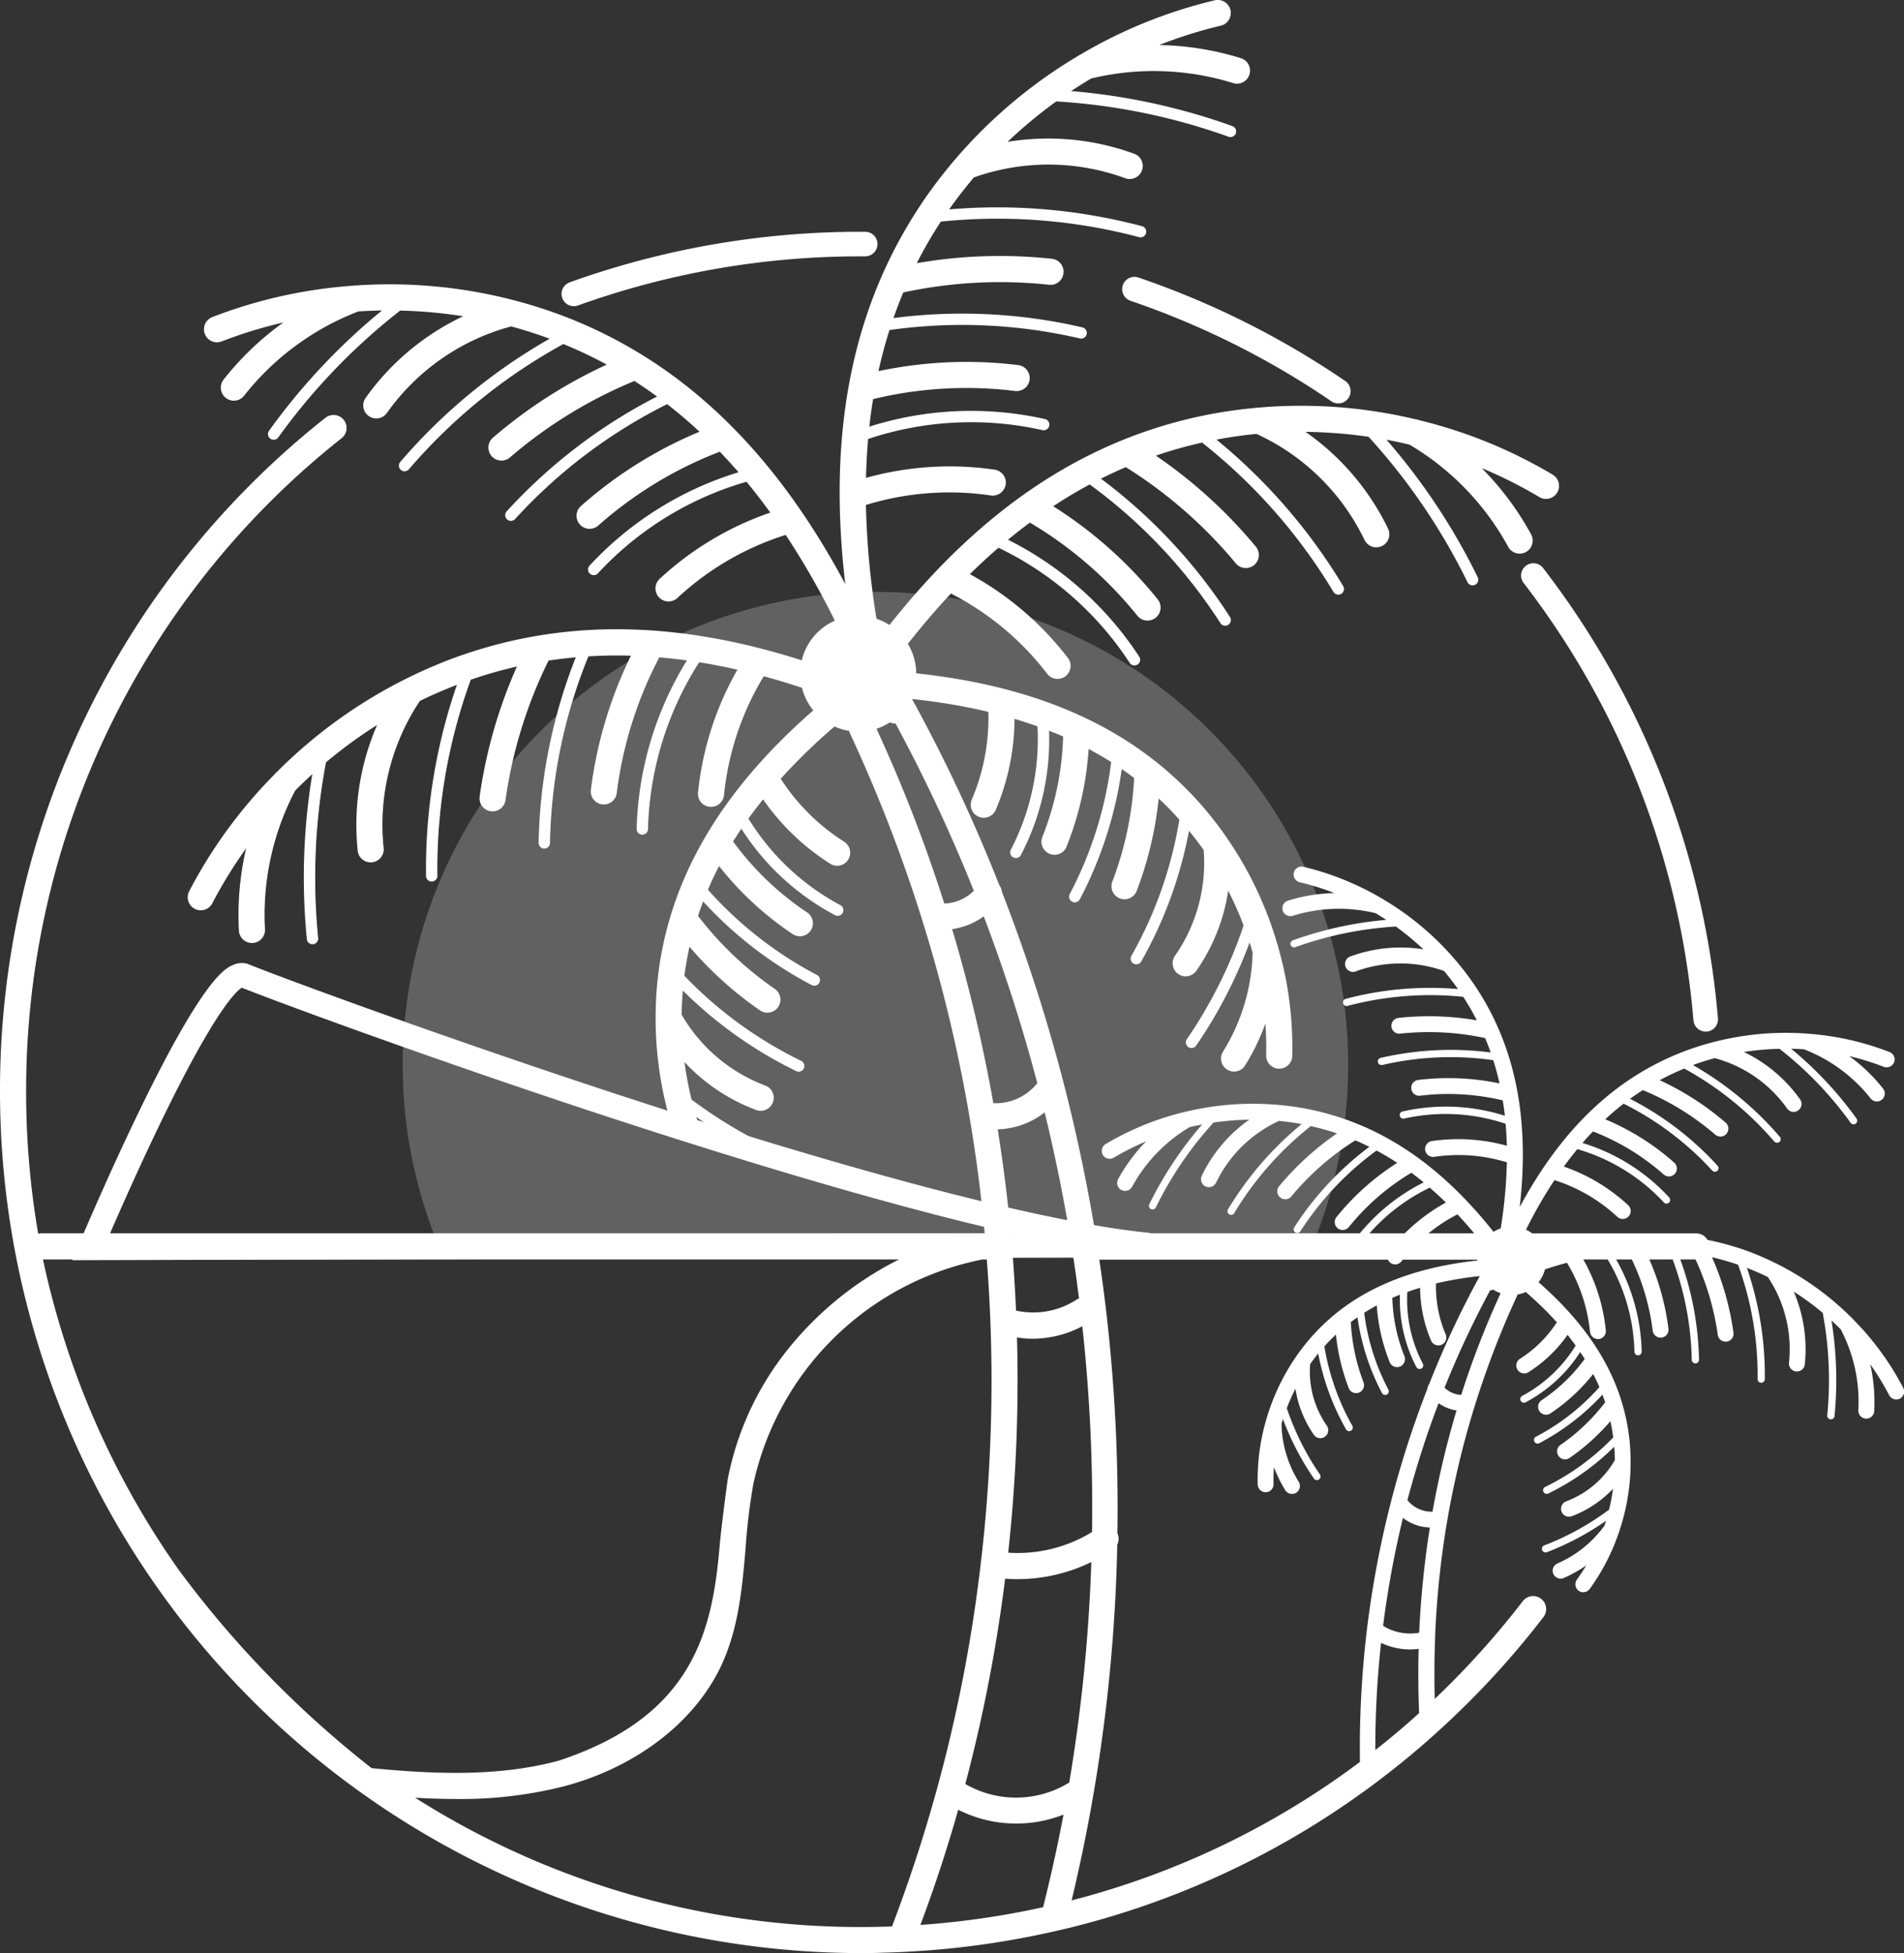 <svg id="Grupo_1646" data-name="Grupo 1646" xmlns="http://www.w3.org/2000/svg" width="198.23" height="203.314" viewBox="0 0 198.23 203.314">
  <rect x="0" y="0" width="198.23" height="203.314" fill="#333333" stroke="none"/>
  <g id="Grupo_1640" data-name="Grupo 1640" transform="translate(41.927 61.617)" opacity="0.225">
    <path id="Trazado_6570" data-name="Trazado 6570" d="M2493.174-1575.694l-89.829-.081a49.042,49.042,0,0,1-4.284-20.114,49.217,49.217,0,0,1,49.217-49.217,49.217,49.217,0,0,1,49.217,49.217A49.04,49.04,0,0,1,2493.174-1575.694Z" transform="translate(-2399.061 1645.106)" fill="#fff"/>
  </g>
  <g id="Grupo_1641" data-name="Grupo 1641" transform="translate(0)">
    <path id="Trazado_6571" data-name="Trazado 6571" d="M2332.206-1890.128a29.42,29.42,0,0,0-5.18-7.1.912.912,0,0,0-.138-.143,29.951,29.951,0,0,0-10.576-6.863,27.989,27.989,0,0,0-4.459-1.268h-.008a1.273,1.273,0,0,0-1.118-.67h-17.107a3.587,3.587,0,0,0-.729-.423,46.81,46.81,0,0,1,3.038-5.293,17.346,17.346,0,0,1,6.633,3.856.759.759,0,0,0,.511.2.749.749,0,0,0,.547-.241.744.744,0,0,0-.036-1.053,18.815,18.815,0,0,0-6.776-4.04c.491-.68.992-1.324,1.5-1.948a19.765,19.765,0,0,1,9.093,5.584.292.292,0,0,0,.22.1.308.308,0,0,0,.2-.077.3.3,0,0,0,.015-.424,20.308,20.308,0,0,0-9.113-5.687c.4-.46.8-.9,1.212-1.33a24.393,24.393,0,0,1,7.441,4.516.742.742,0,0,0,.491.184.739.739,0,0,0,.563-.25.746.746,0,0,0-.066-1.054,25.7,25.7,0,0,0-7.267-4.541q1-.929,2.045-1.744a31.62,31.62,0,0,1,9.3,7.006.285.285,0,0,0,.22.1.3.3,0,0,0,.2-.077.294.294,0,0,0,.021-.419,32.049,32.049,0,0,0-9.205-7.006c.481-.358.972-.69,1.473-1.007a27.953,27.953,0,0,1,7.6,4.664.762.762,0,0,0,.486.179.743.743,0,0,0,.568-.261.746.746,0,0,0-.077-1.053,29.391,29.391,0,0,0-6.991-4.469,26.335,26.335,0,0,1,2.741-1.3,33.616,33.616,0,0,1,9.43,7.635.311.311,0,0,0,.23.1.287.287,0,0,0,.194-.072.3.3,0,0,0,.031-.419,34.245,34.245,0,0,0-9.174-7.538q1.212-.453,2.455-.787a13.579,13.579,0,0,1,7.6,5.278.749.749,0,0,0,.613.322.751.751,0,0,0,.43-.138.746.746,0,0,0,.184-1.038,15.122,15.122,0,0,0-6.06-5.022,29.29,29.29,0,0,1,4.01-.368,37.716,37.716,0,0,1,7.441,7.737.292.292,0,0,0,.246.123.293.293,0,0,0,.174-.056.3.3,0,0,0,.067-.414,38.428,38.428,0,0,0-6.97-7.4c.527.005,1.048.031,1.575.061a16.384,16.384,0,0,1,6.991,5.15.754.754,0,0,0,.588.286.757.757,0,0,0,.46-.163.747.747,0,0,0,.123-1.048,17.81,17.81,0,0,0-3.836-3.605,27.779,27.779,0,0,1,4,1.212.746.746,0,0,0,.967-.424.739.739,0,0,0-.425-.967,29.349,29.349,0,0,0-8.576-1.913.626.626,0,0,0-.194-.015,29.871,29.871,0,0,0-12.478,1.826c-7.216,2.736-12.913,8.177-17.352,16.574,1.176-9.568-.414-17.377-4.853-23.785a29.8,29.8,0,0,0-9.241-8.576.7.7,0,0,0-.169-.1,29.579,29.579,0,0,0-8.147-3.288.744.744,0,0,0-.9.557.749.749,0,0,0,.558.9,26.723,26.723,0,0,1,3.984,1.273,17.688,17.688,0,0,0-5.206.793.746.746,0,0,0-.491.936.744.744,0,0,0,.711.522.854.854,0,0,0,.225-.031,16.344,16.344,0,0,1,8.678-.276c.45.271.9.547,1.33.839a38.275,38.275,0,0,0-9.936,2.143.3.3,0,0,0-.179.383.292.292,0,0,0,.281.194.379.379,0,0,0,.1-.015,37.727,37.727,0,0,1,10.514-2.153,28.675,28.675,0,0,1,3.089,2.578,15.124,15.124,0,0,0-7.835.7.746.746,0,0,0-.44.962.755.755,0,0,0,.7.486.677.677,0,0,0,.261-.051,13.608,13.608,0,0,1,9.256-.036c.557.655,1.084,1.34,1.575,2.046a34.125,34.125,0,0,0-11.828,1,.3.3,0,0,0-.215.363.3.3,0,0,0,.292.225.4.4,0,0,0,.077-.01,33.721,33.721,0,0,1,12.1-.941,25.33,25.33,0,0,1,1.514,2.628,29.246,29.246,0,0,0-8.29-.281.754.754,0,0,0-.665.823.743.743,0,0,0,.823.66,28.027,28.027,0,0,1,8.908.47c.23.547.445,1.1.639,1.667a32.183,32.183,0,0,0-11.557.547.3.3,0,0,0-.22.358.3.3,0,0,0,.292.23.3.3,0,0,0,.066-.005,31.446,31.446,0,0,1,11.629-.5q.406,1.258.7,2.593a25.738,25.738,0,0,0-8.561-.384.748.748,0,0,0-.649.834.748.748,0,0,0,.833.649,24.332,24.332,0,0,1,8.684.5q.146.874.245,1.78a20.359,20.359,0,0,0-10.734-.481.3.3,0,0,0-.225.358.3.3,0,0,0,.358.225,19.676,19.676,0,0,1,10.658.557q.107,1.2.138,2.455a18.879,18.879,0,0,0-7.875-.516.751.751,0,0,0-.629.854.753.753,0,0,0,.849.629,17.242,17.242,0,0,1,7.656.588,49.845,49.845,0,0,1-.649,7,3.63,3.63,0,0,0-.839.4c-5.656-7.159-12.033-11.373-19.392-12.821a29.774,29.774,0,0,0-12.606.286.672.672,0,0,0-.194.046,29.394,29.394,0,0,0-8.136,3.319.747.747,0,0,0-.256,1.023.749.749,0,0,0,1.028.256,27.405,27.405,0,0,1,3.743-1.862,17.978,17.978,0,0,0-3.181,4.193.754.754,0,0,0,.3,1.018.769.769,0,0,0,.358.087.749.749,0,0,0,.66-.389,16.368,16.368,0,0,1,6.029-6.244c.511-.118,1.028-.23,1.545-.322a38.34,38.34,0,0,0-5.636,8.458.293.293,0,0,0,.133.4.313.313,0,0,0,.133.031.3.3,0,0,0,.271-.169,37.727,37.727,0,0,1,6.04-8.873,28.57,28.57,0,0,1,4.014-.3,15.107,15.107,0,0,0-5.134,5.963.748.748,0,0,0,.358.992.7.7,0,0,0,.317.072.748.748,0,0,0,.675-.424,13.617,13.617,0,0,1,6.613-6.479c.854.087,1.708.21,2.552.373a34.246,34.246,0,0,0-7.783,8.96.294.294,0,0,0,.1.409.283.283,0,0,0,.154.046.3.3,0,0,0,.256-.148,33.712,33.712,0,0,1,8.024-9.1,27.14,27.14,0,0,1,2.92.823,29.492,29.492,0,0,0-6.142,5.579.747.747,0,0,0,.1,1.053.757.757,0,0,0,.476.174.749.749,0,0,0,.578-.271,27.9,27.9,0,0,1,6.715-5.871c.542.23,1.084.481,1.616.747a32.208,32.208,0,0,0-7.906,8.448.3.3,0,0,0,.092.414.313.313,0,0,0,.158.046.3.3,0,0,0,.256-.138,31.637,31.637,0,0,1,7.993-8.464c.782.419,1.55.874,2.306,1.376a25.962,25.962,0,0,0-6.408,5.692.748.748,0,0,0,.113,1.053.743.743,0,0,0,.47.164.741.741,0,0,0,.583-.276,24.358,24.358,0,0,1,6.576-5.7c.481.358.951.721,1.422,1.11a20.434,20.434,0,0,0-6.749,5.364h-27.653a176.932,176.932,0,0,0-9.737-35.608h0a1.274,1.274,0,0,0-.261-.667l0-.012a167.74,167.74,0,0,0-9.154-19.5,62.455,62.455,0,0,1,8.165,1.363,21.743,21.743,0,0,1-1.73,9.23,1.279,1.279,0,0,0,.671,1.679,1.275,1.275,0,0,0,.5.1,1.278,1.278,0,0,0,1.176-.775,24.316,24.316,0,0,0,1.949-9.547q1.3.386,2.546.833a24.981,24.981,0,0,1-2.78,12.931.511.511,0,0,0,.215.69.51.51,0,0,0,.237.058.512.512,0,0,0,.454-.274,26.02,26.02,0,0,0,2.917-13.02c.551.214,1.1.433,1.628.666a30.587,30.587,0,0,1-2.164,10.534,1.278,1.278,0,0,0,.714,1.661,1.276,1.276,0,0,0,.473.091,1.279,1.279,0,0,0,1.188-.806,33.132,33.132,0,0,0,2.3-10.257c.861.455,1.7.934,2.5,1.446a40.064,40.064,0,0,1-4.328,13.818.511.511,0,0,0,.212.691.509.509,0,0,0,.239.06.511.511,0,0,0,.452-.272,41.117,41.117,0,0,0,4.379-13.663q.73.5,1.43,1.028a35.261,35.261,0,0,1-2.275,10.85,1.278,1.278,0,0,0,.739,1.65,1.27,1.27,0,0,0,.456.084,1.279,1.279,0,0,0,1.2-.823,37.813,37.813,0,0,0,2.3-9.754c.8.739,1.566,1.524,2.3,2.343A42.727,42.727,0,0,1,2252-1935.1a.511.511,0,0,0,.191.7.508.508,0,0,0,.253.067.511.511,0,0,0,.445-.258,43.8,43.8,0,0,0,4.993-13.743c.576.7,1.13,1.409,1.65,2.149a16.981,16.981,0,0,1-2.994,11.081,1.278,1.278,0,0,0,.308,1.782,1.271,1.271,0,0,0,.736.234,1.277,1.277,0,0,0,1.046-.542,19.548,19.548,0,0,0,3.337-8.548,36.238,36.238,0,0,1,1.733,3.878,47.98,47.98,0,0,1-5.928,11.88.511.511,0,0,0,.132.711.51.51,0,0,0,.289.09.51.51,0,0,0,.422-.222,49.005,49.005,0,0,0,5.629-10.926q.205.625.39,1.256a20.458,20.458,0,0,1-3.094,10.388,1.278,1.278,0,0,0,.407,1.762,1.272,1.272,0,0,0,.676.194,1.277,1.277,0,0,0,1.085-.6,23,23,0,0,0,2.226-4.693,34.372,34.372,0,0,1,.11,3.678,1.278,1.278,0,0,0,1.245,1.311h.033a1.279,1.279,0,0,0,1.278-1.246,37.849,37.849,0,0,0-1.42-11.173,1.261,1.261,0,0,0-.082-.294,38.3,38.3,0,0,0-7.632-14.254c-6.877-8.029-16.714-12.63-30.014-14.042,0-.009,0-.017,0-.025a5.919,5.919,0,0,0-.889-3.119q2.238-2.854,4.564-5.33a29.645,29.645,0,0,1,10.1,8.4,1.276,1.276,0,0,0,1.017.5,1.273,1.273,0,0,0,.775-.262,1.278,1.278,0,0,0,.241-1.792,32.228,32.228,0,0,0-10.277-8.754q1.53-1.509,3.1-2.863a33.729,33.729,0,0,1,13.737,12.033.511.511,0,0,0,.43.234.511.511,0,0,0,.277-.082.512.512,0,0,0,.152-.707,34.762,34.762,0,0,0-13.744-12.2q1.2-.993,2.419-1.895a41.555,41.555,0,0,1,11.258,9.74,1.276,1.276,0,0,0,1,.477,1.273,1.273,0,0,0,.8-.282,1.278,1.278,0,0,0,.194-1.8,44.082,44.082,0,0,0-10.965-9.739q1.947-1.289,3.956-2.362a54,54,0,0,1,13.668,14.484.511.511,0,0,0,.431.236.51.51,0,0,0,.275-.081.512.512,0,0,0,.155-.706,55.051,55.051,0,0,0-13.519-14.458q1.36-.686,2.748-1.278a47.819,47.819,0,0,1,11.5,10.049,1.277,1.277,0,0,0,.985.462,1.275,1.275,0,0,0,.815-.294,1.279,1.279,0,0,0,.168-1.8,50.375,50.375,0,0,0-10.525-9.552,45.766,45.766,0,0,1,5.006-1.418,57.578,57.578,0,0,1,13.727,15.589.512.512,0,0,0,.44.249.509.509,0,0,0,.262-.072.512.512,0,0,0,.177-.7,58.653,58.653,0,0,0-13.3-15.333q2.163-.418,4.359-.629a23.252,23.252,0,0,1,11.3,11.078,1.278,1.278,0,0,0,1.156.731,1.272,1.272,0,0,0,.547-.124,1.278,1.278,0,0,0,.607-1.7,25.863,25.863,0,0,0-8.781-10.2,48.947,48.947,0,0,1,6.866.52A64.619,64.619,0,0,1,2287-1974.075a.512.512,0,0,0,.46.287.513.513,0,0,0,.224-.052.512.512,0,0,0,.235-.684,65.636,65.636,0,0,0-9.64-14.468c.883.159,1.76.348,2.634.556a27.926,27.926,0,0,1,10.321,10.679,1.278,1.278,0,0,0,1.124.667,1.274,1.274,0,0,0,.611-.156,1.279,1.279,0,0,0,.511-1.734,30.491,30.491,0,0,0-5.414-7.165,46.969,46.969,0,0,1,6.38,3.176,1.278,1.278,0,0,0,1.754-.44,1.279,1.279,0,0,0-.439-1.754,50.416,50.416,0,0,0-13.917-5.675,1.267,1.267,0,0,0-.329-.08,51.01,51.01,0,0,0-21.562-.49c-12.592,2.479-23.5,9.679-33.181,21.931a5.918,5.918,0,0,0-1.44-.692,84.52,84.52,0,0,1-1.1-11.964,29.628,29.628,0,0,1,13.1-1.009,1.28,1.28,0,0,0,1.454-1.076,1.279,1.279,0,0,0-1.076-1.453,32.221,32.221,0,0,0-13.472.881q.047-2.148.229-4.214a33.722,33.722,0,0,1,18.239-.94.511.511,0,0,0,.613-.384.511.511,0,0,0-.384-.613,34.757,34.757,0,0,0-18.361.823q.167-1.546.415-3.044a41.532,41.532,0,0,1,14.862-.858,1.277,1.277,0,0,0,1.425-1.113,1.278,1.278,0,0,0-1.113-1.425,44.073,44.073,0,0,0-14.65.654q.5-2.281,1.192-4.45a54.008,54.008,0,0,1,19.9.866.515.515,0,0,0,.117.013.512.512,0,0,0,.5-.394.512.512,0,0,0-.381-.615,55.042,55.042,0,0,0-19.771-.951q.5-1.44,1.081-2.832a47.836,47.836,0,0,1,15.252-.806,1.28,1.28,0,0,0,1.408-1.133,1.278,1.278,0,0,0-1.134-1.409,50.4,50.4,0,0,0-14.2.481,45.811,45.811,0,0,1,2.6-4.505,57.586,57.586,0,0,1,20.708,1.617.5.5,0,0,0,.133.018.512.512,0,0,0,.494-.38.511.511,0,0,0-.362-.626,58.63,58.63,0,0,0-20.226-1.73q1.26-1.807,2.689-3.488a23.257,23.257,0,0,1,15.825.072,1.278,1.278,0,0,0,.447.081,1.279,1.279,0,0,0,1.2-.832,1.278,1.278,0,0,0-.751-1.645,25.873,25.873,0,0,0-13.4-1.195,49.011,49.011,0,0,1,5.288-4.411,64.621,64.621,0,0,1,17.987,3.684.507.507,0,0,0,.173.03.512.512,0,0,0,.481-.339.511.511,0,0,0-.309-.654,65.63,65.63,0,0,0-16.995-3.661c.748-.5,1.512-.981,2.286-1.442a27.928,27.928,0,0,1,14.833.475,1.277,1.277,0,0,0,.38.058,1.279,1.279,0,0,0,1.22-.9,1.279,1.279,0,0,0-.842-1.6,30.477,30.477,0,0,0-8.874-1.368,46.973,46.973,0,0,1,6.788-2.167,1.278,1.278,0,0,0,.951-1.537,1.276,1.276,0,0,0-1.537-.952,50.425,50.425,0,0,0-13.937,5.626,1.261,1.261,0,0,0-.291.171,51,51,0,0,0-15.809,14.673c-7.583,10.953-10.321,24.29-8.32,40.634-7.587-14.341-17.331-23.63-29.659-28.3a51,51,0,0,0-21.343-3.121,1.27,1.27,0,0,0-.335.024,50.4,50.4,0,0,0-14.67,3.27,1.279,1.279,0,0,0-.727,1.656,1.279,1.279,0,0,0,1.656.727,46.965,46.965,0,0,1,6.821-2.065,30.484,30.484,0,0,0-6.535,6.16,1.278,1.278,0,0,0,.214,1.8,1.271,1.271,0,0,0,.79.274,1.277,1.277,0,0,0,1.006-.488,27.929,27.929,0,0,1,11.948-8.8c.9-.059,1.8-.1,2.7-.109a65.642,65.642,0,0,0-11.922,12.654.511.511,0,0,0,.117.714.506.506,0,0,0,.3.1.511.511,0,0,0,.416-.213,64.608,64.608,0,0,1,12.726-13.235,48.956,48.956,0,0,1,6.856.635,25.871,25.871,0,0,0-10.362,8.585,1.279,1.279,0,0,0,.314,1.781,1.275,1.275,0,0,0,.732.231,1.276,1.276,0,0,0,1.048-.545,23.254,23.254,0,0,1,12.994-9.034q2.127.575,4.193,1.349a58.655,58.655,0,0,0-15.678,12.895.512.512,0,0,0,.057.721.509.509,0,0,0,.332.122.51.51,0,0,0,.389-.179,57.58,57.58,0,0,1,16.139-13.076,45.73,45.73,0,0,1,4.7,2.235,50.367,50.367,0,0,0-11.973,7.659,1.278,1.278,0,0,0-.135,1.8,1.274,1.274,0,0,0,.969.445,1.273,1.273,0,0,0,.833-.31,47.828,47.828,0,0,1,13.019-7.986q1.271.815,2.5,1.72a55.034,55.034,0,0,0-15.744,12,.511.511,0,0,0,.035.722.51.51,0,0,0,.344.133.509.509,0,0,0,.379-.168,54,54,0,0,1,15.9-12q1.8,1.4,3.505,2.99a44.093,44.093,0,0,0-12.438,7.769,1.278,1.278,0,0,0-.109,1.8,1.276,1.276,0,0,0,.957.43,1.275,1.275,0,0,0,.848-.322,41.544,41.544,0,0,1,12.728-7.722q1.052,1.1,2.068,2.272a34.763,34.763,0,0,0-15.59,9.734.511.511,0,0,0,.031.723.51.51,0,0,0,.345.134.511.511,0,0,0,.377-.166,33.718,33.718,0,0,1,15.555-9.568q1.322,1.6,2.578,3.341a32.22,32.22,0,0,0-11.6,6.913,1.279,1.279,0,0,0-.062,1.807,1.275,1.275,0,0,0,.935.406,1.275,1.275,0,0,0,.872-.344,29.638,29.638,0,0,1,11.362-6.6,82.708,82.708,0,0,1,5.186,9.059,5.965,5.965,0,0,0-3.49,4.19c-13.39-4.285-25.433-4.324-36.576-.147a51,51,0,0,0-18.093,11.742,1.263,1.263,0,0,0-.236.239,50.416,50.416,0,0,0-8.863,12.14,1.279,1.279,0,0,0,.547,1.724,1.273,1.273,0,0,0,.587.143,1.278,1.278,0,0,0,1.136-.69,46.976,46.976,0,0,1,3.761-6.053,30.489,30.489,0,0,0-.843,8.94,1.278,1.278,0,0,0,1.276,1.209l.07,0a1.278,1.278,0,0,0,1.207-1.346,27.928,27.928,0,0,1,3.165-14.5c.636-.638,1.287-1.263,1.958-1.865a65.644,65.644,0,0,0-.6,17.374.511.511,0,0,0,.508.461l.051,0a.512.512,0,0,0,.459-.559,64.612,64.612,0,0,1,.825-18.342,48.975,48.975,0,0,1,5.57-4.049,25.868,25.868,0,0,0-2.117,13.288,1.279,1.279,0,0,0,1.269,1.138,1.272,1.272,0,0,0,.142-.008,1.278,1.278,0,0,0,1.13-1.411,23.254,23.254,0,0,1,3.8-15.362q1.978-.972,4.041-1.755a58.651,58.651,0,0,0-3.267,20.035.511.511,0,0,0,.511.5h.008a.511.511,0,0,0,.5-.519,57.588,57.588,0,0,1,3.494-20.475,45.765,45.765,0,0,1,5.005-1.423,50.372,50.372,0,0,0-3.939,13.656,1.279,1.279,0,0,0,1.089,1.444,1.273,1.273,0,0,0,.179.013,1.279,1.279,0,0,0,1.265-1.1,47.828,47.828,0,0,1,4.509-14.592q1.493-.227,3.011-.356a55.047,55.047,0,0,0-3.911,19.4.512.512,0,0,0,.5.52h.009a.511.511,0,0,0,.511-.5,54.01,54.01,0,0,1,4.024-19.5q2.274-.14,4.607-.068a44.079,44.079,0,0,0-4.215,14.046,1.278,1.278,0,0,0,1.11,1.427,1.3,1.3,0,0,0,.16.01,1.279,1.279,0,0,0,1.267-1.12,41.562,41.562,0,0,1,4.464-14.2q1.514.129,3.053.342a34.763,34.763,0,0,0-5.286,17.6.512.512,0,0,0,.5.522h.011a.512.512,0,0,0,.511-.5,33.717,33.717,0,0,1,5.369-17.455q2.047.327,4.142.808a32.208,32.208,0,0,0-4.147,12.847,1.278,1.278,0,0,0,1.146,1.4c.043,0,.085.006.128.006a1.278,1.278,0,0,0,1.271-1.152,29.644,29.644,0,0,1,4.181-12.455q2.02.546,4.084,1.228a5.937,5.937,0,0,0,1.218,2.422c-9.833,8.583-15.157,17.815-16.25,28.154a38.2,38.2,0,0,0,1.5,15.127.773.773,0,0,1,.474.036,17.654,17.654,0,0,1,2.5,1.156c.289.122.581.236.875.346-.4-.462-.783-.941-1.142-1.439q-.207-.624-.391-1.256a48.985,48.985,0,0,0,10.833,5.807.505.505,0,0,0,.183.034.512.512,0,0,0,.478-.329.511.511,0,0,0-.295-.66,47.985,47.985,0,0,1-11.62-6.423,36.174,36.174,0,0,1-.772-4.177,19.541,19.541,0,0,0,7.6,5.149,1.276,1.276,0,0,0,.443.079,1.279,1.279,0,0,0,1.2-.836,1.279,1.279,0,0,0-.757-1.642,16.979,16.979,0,0,1-8.75-7.43c.009-.9.061-1.806.141-2.705a43.8,43.8,0,0,0,11.905,8.488.509.509,0,0,0,.222.051.511.511,0,0,0,.461-.289.512.512,0,0,0-.239-.683,42.734,42.734,0,0,1-12.211-8.9q.209-1.631.573-3.225a37.829,37.829,0,0,0,7.427,6.733,1.271,1.271,0,0,0,.724.225,1.276,1.276,0,0,0,1.054-.553,1.279,1.279,0,0,0-.328-1.778,35.265,35.265,0,0,1-8.033-7.655q.275-.834.593-1.659a41.121,41.121,0,0,0,11.363,8.78.509.509,0,0,0,.236.058.511.511,0,0,0,.454-.275.512.512,0,0,0-.217-.69,40.062,40.062,0,0,1-11.4-8.931q.561-1.319,1.239-2.615a33.144,33.144,0,0,0,7.716,7.154,1.273,1.273,0,0,0,.709.215,1.277,1.277,0,0,0,1.064-.569,1.279,1.279,0,0,0-.354-1.773,30.6,30.6,0,0,1-7.756-7.449c.306-.494.628-.986.961-1.476a26.015,26.015,0,0,0,9.789,9.073.508.508,0,0,0,.238.059.511.511,0,0,0,.453-.273.511.511,0,0,0-.214-.691,24.976,24.976,0,0,1-9.627-9.082q.769-1.072,1.624-2.13a24.327,24.327,0,0,0,7.025,6.767,1.273,1.273,0,0,0,.681.2,1.278,1.278,0,0,0,1.082-.6,1.278,1.278,0,0,0-.4-1.763,21.734,21.734,0,0,1-6.662-6.626,61.993,61.993,0,0,1,5.682-5.523,5.9,5.9,0,0,0,1.6.477s0,0,0,.007a1.163,1.163,0,0,0,.092.286,157.811,157.811,0,0,1,14.042,52.156h-98.29a1.263,1.263,0,0,0-.4.071v0a86.757,86.757,0,0,1-1.273-14.861,86.616,86.616,0,0,1,32.883-68.123,1.276,1.276,0,0,0,.2-1.8,1.277,1.277,0,0,0-1.795-.2,89.157,89.157,0,0,0-33.849,70.123,89.657,89.657,0,0,0,89.551,89.556c.762,0,1.519-.01,2.276-.031.936-.021,1.866-.056,2.8-.113a89.467,89.467,0,0,0,13.24-1.718c.946-.194,1.877-.4,2.808-.624h.005a88.366,88.366,0,0,0,31-14.191c.476-.338.946-.685,1.412-1.033.077-.056.148-.113.225-.174.46-.343.916-.7,1.371-1.053q1.657-1.3,3.257-2.68c.476-.409.946-.823,1.411-1.248a90.409,90.409,0,0,0,11.179-12.079,1.273,1.273,0,0,0-.235-1.79,1.273,1.273,0,0,0-1.79.23,88.636,88.636,0,0,1-9.307,10.31q-.084-2.984.015-5.978l.031-.961a92.73,92.73,0,0,1,8.53-35.235.737.737,0,0,0,.056-.169,3.387,3.387,0,0,0,.931-.281,36.459,36.459,0,0,1,3.324,3.232,12.714,12.714,0,0,1-3.892,3.871.748.748,0,0,0-.235,1.033.747.747,0,0,0,.634.348.733.733,0,0,0,.4-.118,14.228,14.228,0,0,0,4.1-3.948c.332.409.649.823.946,1.243a14.64,14.64,0,0,1-5.62,5.308.3.3,0,0,0-.128.4.311.311,0,0,0,.266.158.268.268,0,0,0,.138-.036,15.2,15.2,0,0,0,5.722-5.3c.194.286.384.573.563.864a17.89,17.89,0,0,1-4.531,4.352.745.745,0,0,0-.209,1.038.751.751,0,0,0,.624.332.732.732,0,0,0,.414-.128,19.351,19.351,0,0,0,4.505-4.178c.266.506.506,1.013.726,1.529a23.325,23.325,0,0,1-6.663,5.216.3.3,0,0,0-.128.4.3.3,0,0,0,.266.164.279.279,0,0,0,.138-.036,24.049,24.049,0,0,0,6.638-5.129c.123.322.24.639.343.962a20.425,20.425,0,0,1-4.689,4.48.747.747,0,0,0-.189,1.038.749.749,0,0,0,.614.327.756.756,0,0,0,.425-.133,22.236,22.236,0,0,0,4.342-3.938c.143.624.25,1.253.332,1.892a25.029,25.029,0,0,1-7.134,5.2.3.3,0,0,0-.143.4.309.309,0,0,0,.271.174.316.316,0,0,0,.133-.031,25.573,25.573,0,0,0,6.955-4.966c.052.527.082,1.053.087,1.58a9.931,9.931,0,0,1-5.119,4.347.75.75,0,0,0-.44.961.743.743,0,0,0,.7.486.781.781,0,0,0,.261-.046,11.382,11.382,0,0,0,4.439-3.022,22.272,22.272,0,0,1-.45,2.455,27.99,27.99,0,0,1-6.8,3.754.3.3,0,0,0-.169.389.3.3,0,0,0,.276.189.384.384,0,0,0,.107-.016,28.677,28.677,0,0,0,6.331-3.4c-.071.246-.143.491-.225.731a11.983,11.983,0,0,1-4.935,3.979.747.747,0,0,0-.389.982.75.75,0,0,0,.685.45.752.752,0,0,0,.3-.061,13.447,13.447,0,0,0,2.629-1.524,19.82,19.82,0,0,1-1.166,1.81.75.75,0,0,0,.164,1.043.741.741,0,0,0,.44.143.744.744,0,0,0,.6-.307,21.982,21.982,0,0,0,3.022-5.85.726.726,0,0,0,.056-.169,22.374,22.374,0,0,0,1.053-9.394c-.639-6.045-3.754-11.445-9.5-16.462a3.478,3.478,0,0,0,.711-1.411c.808-.271,1.606-.5,2.393-.716a17.319,17.319,0,0,1,2.439,7.277.753.753,0,0,0,.747.675c.021,0,.046-.005.072-.005a.747.747,0,0,0,.67-.818,18.8,18.8,0,0,0-2.4-7.461h2.716a19.678,19.678,0,0,1,2.818,9.681.3.3,0,0,0,.3.3h0a.3.3,0,0,0,.292-.307,20.361,20.361,0,0,0-2.716-9.671h1.821a24.122,24.122,0,0,1,2.2,7.482.753.753,0,0,0,.741.655.652.652,0,0,0,.1-.005.74.74,0,0,0,.644-.833,25.77,25.77,0,0,0-2.03-7.3h2.6a31.6,31.6,0,0,1,2.01,10.525.3.3,0,0,0,.3.3h.005a.3.3,0,0,0,.292-.307,32.085,32.085,0,0,0-1.979-10.514h1.749a28.046,28.046,0,0,1,2.342,7.911.748.748,0,0,0,.737.644.738.738,0,0,0,.107-.005.748.748,0,0,0,.634-.844,29.373,29.373,0,0,0-2.3-7.978,27.426,27.426,0,0,1,2.915.834,33.625,33.625,0,0,1,2.051,11.962.294.294,0,0,0,.292.3h.005a.3.3,0,0,0,.3-.3,34.289,34.289,0,0,0-1.918-11.716q1.212.46,2.368,1.028a13.593,13.593,0,0,1,2.225,8.985.746.746,0,0,0,.66.823.468.468,0,0,0,.082.005.751.751,0,0,0,.747-.665,15.144,15.144,0,0,0-1.243-7.768,28.448,28.448,0,0,1,3.258,2.368,37.7,37.7,0,0,1,.481,10.724.3.3,0,0,0,.271.322.066.066,0,0,0,.031.005.3.3,0,0,0,.3-.271,38.6,38.6,0,0,0-.353-10.156c.389.348.767.711,1.14,1.084a16.287,16.287,0,0,1,1.851,8.479.749.749,0,0,0,.706.788c.015,0,.031.005.041.005a.751.751,0,0,0,.747-.711,17.867,17.867,0,0,0-.5-5.242,28.008,28.008,0,0,1,2.209,3.554.75.75,0,0,0,.665.4.767.767,0,0,0,.343-.082A.751.751,0,0,0,2332.206-1890.128Zm-46.312-18.2c.644.68,1.272,1.4,1.9,2.152h-5.158A17.242,17.242,0,0,1,2285.894-1908.323ZM2283-1911.1c.609.522,1.212,1.079,1.805,1.662a19.011,19.011,0,0,0-4.381,3.267h-3.887A19.758,19.758,0,0,1,2283-1911.1Zm-36.115,14.4a173.7,173.7,0,0,1,1.023,21.576v.006a14.883,14.883,0,0,1-8.893,2.183,164.786,164.786,0,0,0,.92-22.577,10.191,10.191,0,0,0,1.736.151,11.193,11.193,0,0,0,5.213-1.344Zm-3.938-22.276a172.66,172.66,0,0,1,3.615,19.561h0a1.267,1.267,0,0,0-.295.125,8.313,8.313,0,0,1-6.431,1.14q-.138-3.323-.419-6.635c0-.007,0-.013,0-.02,0-.03.009-.058.009-.089a1.27,1.27,0,0,0-.042-.311v0q-.514-6-1.468-11.946v0a8.206,8.206,0,0,0,5.031-1.822Zm-17.668-39.847a5.931,5.931,0,0,0,1.491-.713l.06.026a1.267,1.267,0,0,0,.591.108,167.026,167.026,0,0,1,8.192,17.51h0a4.66,4.66,0,0,1-3.226,1.388A153.908,153.908,0,0,0,2225.283-1958.823Zm7.885,20.838v0a7.342,7.342,0,0,0,3.428-1.388l0,.01a171.272,171.272,0,0,1,5.625,17.505s0,0,0,.005h0a1.291,1.291,0,0,0-.1.1,5.6,5.6,0,0,1-4.638,2.031v0A161.553,161.553,0,0,0,2233.168-1937.984Zm-60.37,87.48c-14.033-11.409-28.136-25.948-34.284-53.109h89.568c-8.1,3.948-15.908,11.794-18.09,22.915-.037.191-.7,5.187-.847,6.938-.8,9.424-3.063,17.976-16.872,22.5-6.3,1.689-13.07,1.377-19.468.764C2172.8-1850.5,2172.8-1850.5,2172.8-1850.5Zm54.264,16.477q-1.642.061-3.293.061a86.454,86.454,0,0,1-46.7-13.629l-.006,0c1.5.089,3,.146,4.514.146a43.753,43.753,0,0,0,11.359-1.342c7.57-2.03,13.687-6.815,16.362-12.8,1.7-3.806,2.054-7.946,2.4-11.949a62.388,62.388,0,0,1,.808-6.662,30.5,30.5,0,0,1,23.926-23.408h.526a162.214,162.214,0,0,1-.6,31.512v.009c-.006.026-.016.051-.021.078a1.258,1.258,0,0,0-.009.157c0,.012,0,.025,0,.038v.01A157.14,157.14,0,0,1,2227.062-1834.028Zm17.9-11.844q-.928,4.94-2.163,9.829a86.353,86.353,0,0,1-12.954,1.867q2.255-6.006,4-12.181l0-.01a13.227,13.227,0,0,0,6.094,1.474,13.194,13.194,0,0,0,5.022-.983Zm.563-3.14a1.288,1.288,0,0,0-.191.092,10.64,10.64,0,0,1-10.788.024,161.318,161.318,0,0,0,4.172-21.5q.679.054,1.359.054a17.521,17.521,0,0,0,7.765-1.826h0a171.881,171.881,0,0,1-2.317,23.151Zm30.275-2.179a85.941,85.941,0,0,1-30.2,14.483,174.01,174.01,0,0,0,4.782-37.163v-.008a1.271,1.271,0,0,0,.02-1.149s0-.009,0-.014a176.347,176.347,0,0,0-1.135-22.824q-.33-2.876-.762-5.748h30.2a.7.7,0,0,0,.245.343.737.737,0,0,0,.45.153.753.753,0,0,0,.6-.3c.051-.067.1-.133.158-.2h7.9a1.62,1.62,0,0,0-.01.225.018.018,0,0,0,.005.015c-7.778.829-13.531,3.519-17.551,8.208a22.391,22.391,0,0,0-4.459,8.336.615.615,0,0,0-.051.174,22.174,22.174,0,0,0-.829,6.531.747.747,0,0,0,.747.726h.021a.744.744,0,0,0,.726-.767,21.471,21.471,0,0,1,.067-2.148,13.436,13.436,0,0,0,1.3,2.741.747.747,0,0,0,.634.353.747.747,0,0,0,.4-.113.751.751,0,0,0,.235-1.033,11.917,11.917,0,0,1-1.805-6.07c.066-.245.143-.491.225-.736a28.629,28.629,0,0,0,3.293,6.387.289.289,0,0,0,.246.133.3.3,0,0,0,.169-.056.3.3,0,0,0,.077-.414,28.1,28.1,0,0,1-3.467-6.945,21.02,21.02,0,0,1,1.023-2.281,11.417,11.417,0,0,0,1.943,5.012.743.743,0,0,0,.609.317.742.742,0,0,0,.43-.138.746.746,0,0,0,.184-1.038,9.919,9.919,0,0,1-1.749-6.484c.3-.43.624-.849.961-1.253a25.525,25.525,0,0,0,2.92,8.034.3.3,0,0,0,.261.153.3.3,0,0,0,.143-.041.3.3,0,0,0,.113-.409,25.073,25.073,0,0,1-2.925-8.326c.429-.481.875-.936,1.345-1.371a21.909,21.909,0,0,0,1.345,5.7.737.737,0,0,0,.7.481.811.811,0,0,0,.266-.046.753.753,0,0,0,.435-.967,20.586,20.586,0,0,1-1.33-6.341c.271-.21.547-.409.833-.6a24.09,24.09,0,0,0,2.562,7.988.288.288,0,0,0,.261.159.284.284,0,0,0,.143-.036.3.3,0,0,0,.123-.4,23.368,23.368,0,0,1-2.531-8.075c.47-.3.962-.583,1.463-.849a19.415,19.415,0,0,0,1.345,6,.751.751,0,0,0,.7.47.754.754,0,0,0,.276-.051.753.753,0,0,0,.419-.972,17.839,17.839,0,0,1-1.268-6.157c.312-.138.634-.266.956-.394a15.141,15.141,0,0,0,1.7,7.615.3.3,0,0,0,.266.159.277.277,0,0,0,.138-.036.3.3,0,0,0,.123-.4,14.616,14.616,0,0,1-1.621-7.558c.486-.174.977-.338,1.488-.486a14.119,14.119,0,0,0,1.135,5.579.748.748,0,0,0,.69.455.728.728,0,0,0,.292-.061.749.749,0,0,0,.394-.982,12.687,12.687,0,0,1-1.012-5.4,36.491,36.491,0,0,1,4.776-.8,98.4,98.4,0,0,0-5.354,11.4.746.746,0,0,0-.153.409,103.392,103.392,0,0,0-6.372,25.657A103.2,103.2,0,0,0,2275.8-1851.19Zm1.447-1.11a101.956,101.956,0,0,1,.609-11.45,6.917,6.917,0,0,0,3.094.731,6.886,6.886,0,0,0,.972-.072c-.062,2.276-.051,4.546.046,6.817Q2279.677-1854.195,2277.251-1852.3Zm4.72-12.314a5.392,5.392,0,0,1-3.759-.644.511.511,0,0,0-.164-.072,100.933,100.933,0,0,1,2.107-11.44,4.8,4.8,0,0,0,2.946,1.064A97.174,97.174,0,0,0,2281.971-1864.614Zm1.381-12.591a3.271,3.271,0,0,1-2.716-1.192.567.567,0,0,0-.056-.056,100.682,100.682,0,0,1,3.293-10.243,4.311,4.311,0,0,0,2.01.813A93.832,93.832,0,0,0,2283.352-1877.2Zm2.981-12.151a2.7,2.7,0,0,1-1.892-.813,98.513,98.513,0,0,1,4.8-10.233.713.713,0,0,0,.337-.066.237.237,0,0,0,.036-.015,3.445,3.445,0,0,0,.875.419A90.323,90.323,0,0,0,2286.333-1889.356Z" transform="translate(-2134.139 2034.644)" fill="#fff"/>
    <path id="Trazado_6572" data-name="Trazado 6572" d="M2223.348-1831.749a89.734,89.734,0,0,1-89.63-89.635,89.232,89.232,0,0,1,33.879-70.185,1.344,1.344,0,0,1,1-.286,1.35,1.35,0,0,1,.908.5,1.349,1.349,0,0,1,.286,1,1.338,1.338,0,0,1-.5.9,86.538,86.538,0,0,0-32.853,68.061,87.009,87.009,0,0,0,1.257,14.763,1.273,1.273,0,0,1,.341-.048h98.2a156.994,156.994,0,0,0-14.028-52.044,1.335,1.335,0,0,1-.089-.258,5.991,5.991,0,0,1-1.521-.454,62.3,62.3,0,0,0-5.6,5.438,21.687,21.687,0,0,0,6.6,6.551,1.347,1.347,0,0,1,.6.849,1.347,1.347,0,0,1-.176,1.024,1.352,1.352,0,0,1-1.149.633,1.354,1.354,0,0,1-.723-.21,24.5,24.5,0,0,1-6.988-6.7c-.529.656-1.041,1.329-1.524,2a25.066,25.066,0,0,0,9.57,9.009.587.587,0,0,1,.289.348.587.587,0,0,1-.042.45.589.589,0,0,1-.523.315.591.591,0,0,1-.275-.068,25.95,25.95,0,0,1-9.754-9c-.322.476-.6.911-.864,1.328a30.528,30.528,0,0,0,7.705,7.386,1.349,1.349,0,0,1,.578.864,1.35,1.35,0,0,1-.2,1.019,1.356,1.356,0,0,1-1.13.6,1.352,1.352,0,0,1-.752-.229,33.264,33.264,0,0,1-7.659-7.074c-.418.8-.808,1.63-1.16,2.455a40.1,40.1,0,0,0,11.349,8.876.591.591,0,0,1,.251.8.588.588,0,0,1-.524.318.592.592,0,0,1-.272-.067,41.358,41.358,0,0,1-11.3-8.7c-.185.483-.364.986-.533,1.5a35.213,35.213,0,0,0,7.99,7.6,1.359,1.359,0,0,1,.348,1.888,1.357,1.357,0,0,1-1.119.587,1.349,1.349,0,0,1-.769-.239,37.969,37.969,0,0,1-7.34-6.626c-.222.992-.4,2.009-.532,3.026a42.758,42.758,0,0,0,12.162,8.857.591.591,0,0,1,.275.788.593.593,0,0,1-.532.334.594.594,0,0,1-.256-.058,44.071,44.071,0,0,1-11.807-8.384c-.076.9-.117,1.72-.126,2.509a16.928,16.928,0,0,0,8.7,7.377,1.359,1.359,0,0,1,.8,1.744,1.363,1.363,0,0,1-1.274.888,1.357,1.357,0,0,1-.47-.084,19.565,19.565,0,0,1-7.459-4.988,36.384,36.384,0,0,0,.733,3.9,47.952,47.952,0,0,0,11.578,6.4.586.586,0,0,1,.328.311.585.585,0,0,1,.012.451.593.593,0,0,1-.551.379.584.584,0,0,1-.211-.04,49.137,49.137,0,0,1-10.664-5.686c.107.358.213.695.322,1.024.343.475.724.954,1.131,1.424l.2.234-.291-.109c-.322-.12-.609-.234-.878-.347a17.6,17.6,0,0,0-2.5-1.155.7.7,0,0,0-.427-.033l-.073.018-.022-.071a38.479,38.479,0,0,1-1.5-15.158c1.094-10.356,6.4-19.566,16.219-28.154a6.049,6.049,0,0,1-1.175-2.352c-1.313-.434-2.651-.837-3.981-1.2a29.573,29.573,0,0,0-4.14,12.371,1.356,1.356,0,0,1-1.485,1.217,1.35,1.35,0,0,1-.916-.49,1.349,1.349,0,0,1-.3-.995,32.369,32.369,0,0,1,4.1-12.786c-1.343-.306-2.681-.566-3.982-.775a33.827,33.827,0,0,0-5.329,17.37.594.594,0,0,1-.59.578.593.593,0,0,1-.59-.6,35.084,35.084,0,0,1,5.233-17.539c-.937-.129-1.9-.237-2.876-.321a41.489,41.489,0,0,0-4.431,14.128,1.358,1.358,0,0,1-1.516,1.178,1.348,1.348,0,0,1-.9-.514,1.348,1.348,0,0,1-.275-1,44.192,44.192,0,0,1,4.169-13.961c-1.48-.043-2.969-.021-4.428.068a54.045,54.045,0,0,0-4,19.43.593.593,0,0,1-.59.581.594.594,0,0,1-.591-.6,55.284,55.284,0,0,1,3.869-19.312c-.963.085-1.916.2-2.837.338a47.771,47.771,0,0,0-4.483,14.531,1.363,1.363,0,0,1-1.343,1.169,1.335,1.335,0,0,1-.19-.013,1.359,1.359,0,0,1-1.156-1.533,50.509,50.509,0,0,1,3.881-13.533,45.9,45.9,0,0,0-4.807,1.373,57.6,57.6,0,0,0-3.476,20.412.591.591,0,0,1-.582.6.594.594,0,0,1-.6-.582,58.9,58.9,0,0,1,3.216-19.9c-1.3.5-2.6,1.064-3.857,1.682a23.2,23.2,0,0,0-3.773,15.292,1.35,1.35,0,0,1-.289,1,1.349,1.349,0,0,1-.91.5,1.354,1.354,0,0,1-1.5-1.2,26.119,26.119,0,0,1,2.02-13.093,49.1,49.1,0,0,0-5.321,3.887,64.584,64.584,0,0,0-.819,18.292.591.591,0,0,1-.53.645.586.586,0,0,1-.645-.53,65.77,65.77,0,0,1,.567-17.172c-.57.517-1.153,1.076-1.778,1.7a27.868,27.868,0,0,0-3.15,14.447,1.349,1.349,0,0,1-.345.98,1.349,1.349,0,0,1-.937.449l-.074,0a1.357,1.357,0,0,1-1.354-1.284,30.522,30.522,0,0,1,.752-8.575,46.871,46.871,0,0,0-3.521,5.72,1.353,1.353,0,0,1-1.206.733,1.345,1.345,0,0,1-.624-.152,1.36,1.36,0,0,1-.581-1.83,50.385,50.385,0,0,1,8.877-12.159,1.3,1.3,0,0,1,.244-.247,51.225,51.225,0,0,1,18.113-11.754c11.187-4.193,23.141-4.154,36.546.12a6.044,6.044,0,0,1,3.44-4.128,83.046,83.046,0,0,0-5.112-8.927,29.564,29.564,0,0,0-11.275,6.562,1.354,1.354,0,0,1-.926.365,1.362,1.362,0,0,1-.993-.431,1.359,1.359,0,0,1,.066-1.919,32.376,32.376,0,0,1,11.523-6.9c-.808-1.117-1.642-2.2-2.479-3.211a33.828,33.828,0,0,0-15.469,9.532.592.592,0,0,1-.435.191.59.59,0,0,1-.4-.155.587.587,0,0,1-.191-.41.587.587,0,0,1,.155-.425,35.087,35.087,0,0,1,15.509-9.722c-.619-.716-1.274-1.435-1.949-2.139a41.48,41.48,0,0,0-12.655,7.688,1.356,1.356,0,0,1-.9.341,1.358,1.358,0,0,1-1.017-.457,1.347,1.347,0,0,1-.339-.982,1.35,1.35,0,0,1,.455-.934,44.2,44.2,0,0,1,12.347-7.736c-1.084-1.01-2.218-1.975-3.371-2.871a54.032,54.032,0,0,0-15.829,11.956.591.591,0,0,1-.437.194.589.589,0,0,1-.4-.153.591.591,0,0,1-.04-.834,55.278,55.278,0,0,1,15.653-11.955c-.779-.571-1.57-1.115-2.354-1.619a47.764,47.764,0,0,0-12.959,7.957,1.358,1.358,0,0,1-.885.329,1.356,1.356,0,0,1-1.029-.472,1.348,1.348,0,0,1-.325-.987,1.347,1.347,0,0,1,.468-.927,50.5,50.5,0,0,1,11.848-7.605,45.875,45.875,0,0,0-4.518-2.141,57.589,57.589,0,0,0-16.084,13.04.591.591,0,0,1-.449.207.591.591,0,0,1-.383-.141.585.585,0,0,1-.205-.4.585.585,0,0,1,.139-.43,58.909,58.909,0,0,1,15.552-12.829c-1.306-.484-2.653-.915-4.006-1.281a23.194,23.194,0,0,0-12.929,9,1.359,1.359,0,0,1-1.113.579,1.351,1.351,0,0,1-.777-.245,1.359,1.359,0,0,1-.333-1.891,26.122,26.122,0,0,1,10.16-8.5,49.112,49.112,0,0,0-6.563-.592,64.578,64.578,0,0,0-12.688,13.2.592.592,0,0,1-.48.246.586.586,0,0,1-.344-.111.586.586,0,0,1-.239-.383.588.588,0,0,1,.1-.44,65.79,65.79,0,0,1,11.761-12.525c-.768.013-1.575.047-2.458.1a27.868,27.868,0,0,0-11.9,8.774,1.35,1.35,0,0,1-1.068.518,1.343,1.343,0,0,1-.838-.291,1.347,1.347,0,0,1-.508-.906,1.347,1.347,0,0,1,.281-1,30.528,30.528,0,0,1,6.226-5.945,46.877,46.877,0,0,0-6.421,1.973,1.348,1.348,0,0,1-1.038-.022,1.348,1.348,0,0,1-.719-.75,1.348,1.348,0,0,1,.022-1.039,1.349,1.349,0,0,1,.75-.719,50.359,50.359,0,0,1,14.693-3.275,1.3,1.3,0,0,1,.346-.024,51.229,51.229,0,0,1,21.366,3.126c12.272,4.651,21.926,13.8,29.5,27.966-1.908-16.191.836-29.366,8.384-40.269a51.255,51.255,0,0,1,15.833-14.7,1.3,1.3,0,0,1,.3-.175,50.345,50.345,0,0,1,13.95-5.63,1.36,1.36,0,0,1,1.633,1.01,1.349,1.349,0,0,1-.167,1.026,1.348,1.348,0,0,1-.843.607,46.9,46.9,0,0,0-6.406,2.016,30.517,30.517,0,0,1,8.5,1.366,1.359,1.359,0,0,1,.894,1.7,1.351,1.351,0,0,1-1.3.955,1.355,1.355,0,0,1-.4-.061,27.865,27.865,0,0,0-14.78-.477c-.76.453-1.444.882-2.084,1.308a65.783,65.783,0,0,1,16.789,3.647.586.586,0,0,1,.335.3.586.586,0,0,1,.021.451.592.592,0,0,1-.556.391.582.582,0,0,1-.2-.035,64.6,64.6,0,0,0-17.937-3.678,49.138,49.138,0,0,0-5.071,4.21,26.129,26.129,0,0,1,13.191,1.242,1.349,1.349,0,0,1,.76.708,1.348,1.348,0,0,1,.036,1.038,1.363,1.363,0,0,1-1.271.883,1.352,1.352,0,0,1-.475-.086,23.2,23.2,0,0,0-15.751-.079c-.907,1.07-1.772,2.189-2.573,3.328a58.886,58.886,0,0,1,20.084,1.747.591.591,0,0,1,.417.723.591.591,0,0,1-.57.438.592.592,0,0,1-.154-.02,57.6,57.6,0,0,0-20.642-1.619,45.92,45.92,0,0,0-2.507,4.326,50.523,50.523,0,0,1,14.072-.455,1.348,1.348,0,0,1,.912.5,1.348,1.348,0,0,1,.292,1,1.35,1.35,0,0,1-.5.914,1.338,1.338,0,0,1-.993.29,47.77,47.77,0,0,0-15.186.8c-.36.858-.7,1.755-1.021,2.668a55.289,55.289,0,0,1,19.672.97.591.591,0,0,1,.44.71.588.588,0,0,1-.574.455.594.594,0,0,1-.135-.016,54.041,54.041,0,0,0-19.818-.872c-.442,1.392-.828,2.83-1.148,4.277a44.18,44.18,0,0,1,14.556-.63,1.36,1.36,0,0,1,1.182,1.513,1.359,1.359,0,0,1-1.513,1.182,41.466,41.466,0,0,0-14.783.844c-.157.961-.288,1.925-.392,2.867a35.082,35.082,0,0,1,18.286-.788.587.587,0,0,1,.368.262.586.586,0,0,1,.075.446.591.591,0,0,1-.708.443,33.834,33.834,0,0,0-18.146.922c-.115,1.31-.189,2.672-.222,4.05a32.375,32.375,0,0,1,13.4-.854,1.349,1.349,0,0,1,.891.535,1.348,1.348,0,0,1,.252,1.008,1.363,1.363,0,0,1-1.543,1.142,29.555,29.555,0,0,0-13.008.989,84.944,84.944,0,0,0,1.1,11.846,6.028,6.028,0,0,1,1.352.647c9.7-12.252,20.551-19.416,33.183-21.9a51.262,51.262,0,0,1,21.6.49,1.3,1.3,0,0,1,.34.084,50.326,50.326,0,0,1,13.929,5.681,1.359,1.359,0,0,1,.467,1.862,1.348,1.348,0,0,1-.835.619,1.348,1.348,0,0,1-1.028-.152,46.9,46.9,0,0,0-6-3.018,30.537,30.537,0,0,1,5.145,6.9,1.359,1.359,0,0,1-.542,1.842,1.359,1.359,0,0,1-.648.166,1.359,1.359,0,0,1-1.193-.708,27.866,27.866,0,0,0-10.281-10.643c-.857-.2-1.643-.371-2.395-.511a65.814,65.814,0,0,1,9.5,14.315.592.592,0,0,1-.271.79.587.587,0,0,1-.259.06.587.587,0,0,1-.531-.331,64.578,64.578,0,0,0-10.3-15.136,49.073,49.073,0,0,0-6.57-.513,26.114,26.114,0,0,1,8.6,10.082,1.347,1.347,0,0,1,.052,1.037,1.348,1.348,0,0,1-.7.77,1.342,1.342,0,0,1-.581.131,1.365,1.365,0,0,1-1.228-.776,23.194,23.194,0,0,0-11.243-11.031c-1.4.136-2.8.335-4.165.594a58.905,58.905,0,0,1,13.19,15.247.586.586,0,0,1,.066.447.587.587,0,0,1-.27.363.587.587,0,0,1-.3.084.587.587,0,0,1-.507-.287,57.592,57.592,0,0,0-13.679-15.544,45.879,45.879,0,0,0-4.812,1.356,50.511,50.511,0,0,1,10.411,9.478,1.359,1.359,0,0,1-.179,1.912,1.361,1.361,0,0,1-.866.312,1.355,1.355,0,0,1-1.046-.491,47.759,47.759,0,0,0-11.448-10.011c-.857.365-1.728.77-2.591,1.2a55.293,55.293,0,0,1,13.436,14.4.592.592,0,0,1-.179.815.589.589,0,0,1-.318.093.59.59,0,0,1-.5-.272,54.024,54.024,0,0,0-13.608-14.434c-1.287.691-2.566,1.453-3.8,2.268a44.2,44.2,0,0,1,10.88,9.691,1.349,1.349,0,0,1,.292,1,1.348,1.348,0,0,1-.5.912,1.362,1.362,0,0,1-.85.3,1.352,1.352,0,0,1-1.058-.506,41.49,41.49,0,0,0-11.192-9.695c-.783.581-1.549,1.181-2.279,1.783a35.093,35.093,0,0,1,13.666,12.176.587.587,0,0,1,.081.445.588.588,0,0,1-.257.372.59.59,0,0,1-.32.094.589.589,0,0,1-.5-.27,33.837,33.837,0,0,0-13.658-11.983c-1,.859-2,1.784-2.981,2.751a32.379,32.379,0,0,1,10.208,8.725,1.347,1.347,0,0,1,.266,1,1.348,1.348,0,0,1-.522.9,1.346,1.346,0,0,1-.823.278,1.348,1.348,0,0,1-1.08-.534,29.572,29.572,0,0,0-10.02-8.353c-1.522,1.624-3.03,3.385-4.485,5.238a6.022,6.022,0,0,1,.872,3.068c13.3,1.425,23.111,6.025,29.994,14.062a38.506,38.506,0,0,1,7.648,14.283,1.293,1.293,0,0,1,.084.3,37.809,37.809,0,0,1,1.421,11.187,1.35,1.35,0,0,1-1.356,1.323h-.034a1.351,1.351,0,0,1-.951-.422,1.35,1.35,0,0,1-.373-.97c.027-1.052,0-2.16-.082-3.3a23.022,23.022,0,0,1-2.109,4.355,1.35,1.35,0,0,1-1.152.639,1.355,1.355,0,0,1-.718-.206,1.359,1.359,0,0,1-.432-1.87,20.4,20.4,0,0,0,3.082-10.336c-.1-.333-.2-.671-.315-1.026a49.164,49.164,0,0,1-5.559,10.73.59.59,0,0,1-.487.256.587.587,0,0,1-.334-.1.591.591,0,0,1-.152-.821,47.948,47.948,0,0,0,5.91-11.833,36.538,36.538,0,0,0-1.606-3.624,19.566,19.566,0,0,1-3.316,8.339,1.36,1.36,0,0,1-1.111.575,1.347,1.347,0,0,1-.781-.248,1.348,1.348,0,0,1-.555-.878,1.349,1.349,0,0,1,.228-1.014,16.925,16.925,0,0,0,2.981-11.008c-.453-.644-.954-1.3-1.526-2a44.047,44.047,0,0,1-4.971,13.6.591.591,0,0,1-.513.3.588.588,0,0,1-.292-.078.586.586,0,0,1-.277-.357.585.585,0,0,1,.057-.448,42.754,42.754,0,0,0,4.992-14.179c-.732-.816-1.438-1.538-2.152-2.2a37.957,37.957,0,0,1-2.288,9.617,1.366,1.366,0,0,1-1.269.874,1.344,1.344,0,0,1-.484-.09,1.348,1.348,0,0,1-.755-.714,1.348,1.348,0,0,1-.029-1.038,35.2,35.2,0,0,0,2.267-10.785c-.406-.308-.839-.62-1.288-.928a41.367,41.367,0,0,1-4.37,13.563.59.59,0,0,1-.522.314.593.593,0,0,1-.276-.069.588.588,0,0,1-.288-.348.587.587,0,0,1,.043-.45,40.1,40.1,0,0,0,4.313-13.742c-.724-.458-1.513-.914-2.348-1.358a33.257,33.257,0,0,1-2.295,10.159,1.351,1.351,0,0,1-1.261.855,1.353,1.353,0,0,1-.5-.1,1.349,1.349,0,0,1-.744-.725,1.348,1.348,0,0,1-.014-1.039,30.52,30.52,0,0,0,2.157-10.453c-.51-.222-1.019-.426-1.464-.6a25.953,25.953,0,0,1-2.931,12.939.589.589,0,0,1-.523.316.593.593,0,0,1-.274-.067.591.591,0,0,1-.249-.8,25.07,25.07,0,0,0,2.774-12.837c-.77-.276-1.573-.54-2.391-.784a24.494,24.494,0,0,1-1.955,9.473,1.356,1.356,0,0,1-1.248.823,1.351,1.351,0,0,1-.535-.11,1.359,1.359,0,0,1-.713-1.782,21.7,21.7,0,0,0,1.726-9.136,62.623,62.623,0,0,0-7.945-1.332,168.369,168.369,0,0,1,9.085,19.377,1.348,1.348,0,0,1,.27.691,176.889,176.889,0,0,1,9.726,35.546H2275.3a20.561,20.561,0,0,1,6.642-5.3c-.389-.319-.8-.639-1.282-1a24.289,24.289,0,0,0-6.51,5.651.823.823,0,0,1-.645.306.823.823,0,0,1-.52-.181.824.824,0,0,1-.3-.557.82.82,0,0,1,.18-.608,26.067,26.067,0,0,1,6.323-5.644c-.688-.451-1.412-.882-2.155-1.281a31.636,31.636,0,0,0-7.933,8.413.388.388,0,0,1-.521.117.386.386,0,0,1-.118-.524,32.377,32.377,0,0,1,7.823-8.393c-.482-.238-.972-.464-1.459-.671a27.826,27.826,0,0,0-6.661,5.832.827.827,0,0,1-.639.3.837.837,0,0,1-.526-.192.828.828,0,0,1-.108-1.166,29.618,29.618,0,0,1,6.027-5.5,27.219,27.219,0,0,0-2.726-.762,33.7,33.7,0,0,0-7.976,9.058.384.384,0,0,1-.323.187.359.359,0,0,1-.2-.059.362.362,0,0,1-.169-.225.375.375,0,0,1,.043-.291,34.4,34.4,0,0,1,7.67-8.873c-.759-.142-1.551-.256-2.357-.338a13.546,13.546,0,0,0-6.554,6.432.832.832,0,0,1-.746.47.779.779,0,0,1-.352-.08.813.813,0,0,1-.422-.465.816.816,0,0,1,.028-.632,15.063,15.063,0,0,1,4.95-5.848,28.581,28.581,0,0,0-3.719.295,37.687,37.687,0,0,0-6.008,8.833.375.375,0,0,1-.507.176.37.37,0,0,1-.194-.219.368.368,0,0,1,.023-.289,38.466,38.466,0,0,1,5.5-8.3c-.481.091-.943.194-1.307.278a16.306,16.306,0,0,0-5.99,6.208.832.832,0,0,1-.729.43.845.845,0,0,1-.394-.1.833.833,0,0,1-.329-1.126,17.992,17.992,0,0,1,2.915-3.931,27.356,27.356,0,0,0-3.368,1.7.832.832,0,0,1-1.136-.283.828.828,0,0,1-.092-.625.813.813,0,0,1,.375-.506,29.424,29.424,0,0,1,8.158-3.328.71.71,0,0,1,.207-.048,29.927,29.927,0,0,1,12.627-.285c7.38,1.452,13.725,5.636,19.395,12.793a3.717,3.717,0,0,1,.75-.359,50.121,50.121,0,0,0,.64-6.878,17.176,17.176,0,0,0-7.564-.568.835.835,0,0,1-.939-.7.826.826,0,0,1,.153-.616.821.821,0,0,1,.543-.328,19,19,0,0,1,7.806.49c-.021-.774-.065-1.544-.13-2.292a19.725,19.725,0,0,0-10.566-.539.384.384,0,0,1-.289-.05.371.371,0,0,1-.164-.235.383.383,0,0,1,.05-.288.371.371,0,0,1,.235-.164,20.3,20.3,0,0,1,10.659.445c-.062-.542-.136-1.08-.223-1.6a24.259,24.259,0,0,0-8.6-.488.817.817,0,0,1-.609-.168.822.822,0,0,1-.312-.55.819.819,0,0,1,.168-.609.821.821,0,0,1,.55-.312,25.843,25.843,0,0,1,8.467.359c-.187-.84-.406-1.652-.652-2.419a31.432,31.432,0,0,0-11.551.5.352.352,0,0,1-.085.007.374.374,0,0,1-.369-.292.365.365,0,0,1,.044-.282.375.375,0,0,1,.236-.17,32.356,32.356,0,0,1,11.458-.565c-.168-.481-.358-.975-.58-1.5a27.951,27.951,0,0,0-8.843-.46.8.8,0,0,1-.6-.168.827.827,0,0,1-.312-.561.836.836,0,0,1,.735-.911,29.353,29.353,0,0,1,8.157.255,25.393,25.393,0,0,0-1.418-2.449,33.7,33.7,0,0,0-12.034.942.476.476,0,0,1-.1.013.38.38,0,0,1-.368-.284.375.375,0,0,1,.041-.288.371.371,0,0,1,.231-.172,34.32,34.32,0,0,1,11.686-1.019c-.46-.653-.951-1.286-1.459-1.885a13.547,13.547,0,0,0-9.182.043.758.758,0,0,1-.288.056.834.834,0,0,1-.774-.537.827.827,0,0,1,.022-.634.816.816,0,0,1,.464-.43,15.082,15.082,0,0,1,7.622-.746,28.735,28.735,0,0,0-2.872-2.377,37.646,37.646,0,0,0-10.464,2.147.468.468,0,0,1-.129.02.371.371,0,0,1-.356-.248.376.376,0,0,1,.227-.483,38.4,38.4,0,0,1,9.73-2.128c-.327-.214-.69-.442-1.127-.7a16.272,16.272,0,0,0-8.625.278.933.933,0,0,1-.248.034.827.827,0,0,1-.786-.578.829.829,0,0,1,.543-1.035,17.728,17.728,0,0,1,4.832-.791,26.642,26.642,0,0,0-3.6-1.123.831.831,0,0,1-.519-.377.811.811,0,0,1-.1-.619.816.816,0,0,1,.368-.515.818.818,0,0,1,.627-.1,29.574,29.574,0,0,1,8.168,3.3.741.741,0,0,1,.178.109,29.955,29.955,0,0,1,9.257,8.593c4.391,6.339,6,14,4.917,23.422,4.426-8.218,10.055-13.533,17.2-16.24a30.052,30.052,0,0,1,12.511-1.831.657.657,0,0,1,.207.017,29.294,29.294,0,0,1,8.587,1.916.815.815,0,0,1,.459.437.812.812,0,0,1,.01.632.829.829,0,0,1-1.068.469,27.613,27.613,0,0,0-3.6-1.119,17.843,17.843,0,0,1,3.526,3.389.831.831,0,0,1-.136,1.159.837.837,0,0,1-.509.181.834.834,0,0,1-.65-.316,16.324,16.324,0,0,0-6.946-5.121c-.4-.023-.863-.047-1.333-.057a38.551,38.551,0,0,1,6.809,7.271.37.37,0,0,1,.067.279.377.377,0,0,1-.151.245.372.372,0,0,1-.22.071.369.369,0,0,1-.311-.157,37.659,37.659,0,0,0-7.4-7.7,29.28,29.28,0,0,0-3.716.327,15.3,15.3,0,0,1,5.858,4.939.821.821,0,0,1,.136.617.817.817,0,0,1-.339.532.833.833,0,0,1-.475.152.834.834,0,0,1-.678-.356,13.511,13.511,0,0,0-7.534-5.241c-.776.211-1.538.453-2.268.721a34.422,34.422,0,0,1,9.048,7.472.377.377,0,0,1-.039.53.4.4,0,0,1-.534-.037,33.6,33.6,0,0,0-9.377-7.6,26.521,26.521,0,0,0-2.56,1.211,29.515,29.515,0,0,1,6.866,4.416.827.827,0,0,1,.085,1.165.823.823,0,0,1-.627.288.838.838,0,0,1-.536-.2,27.891,27.891,0,0,0-7.542-4.636c-.48.3-.917.6-1.331.906a32.227,32.227,0,0,1,9.114,6.966.372.372,0,0,1-.026.531.386.386,0,0,1-.533-.028,31.61,31.61,0,0,0-9.228-6.964c-.632.491-1.274,1.037-1.911,1.625a25.8,25.8,0,0,1,7.175,4.508.812.812,0,0,1,.278.563.822.822,0,0,1-.2.6.816.816,0,0,1-.622.277.815.815,0,0,1-.543-.2,24.313,24.313,0,0,0-7.367-4.482c-.4.419-.758.812-1.093,1.2a20.245,20.245,0,0,1,9.031,5.674.382.382,0,0,1,.1.272.373.373,0,0,1-.122.264.386.386,0,0,1-.258.1.37.37,0,0,1-.278-.123,19.8,19.8,0,0,0-9.006-5.547c-.51.623-.97,1.219-1.405,1.818a18.929,18.929,0,0,1,6.7,4.022.817.817,0,0,1,.262.574.82.82,0,0,1-.222.591.834.834,0,0,1-.605.266.834.834,0,0,1-.564-.22,17.267,17.267,0,0,0-6.547-3.822,46.94,46.94,0,0,0-2.963,5.161,3.662,3.662,0,0,1,.648.383h17.082a1.354,1.354,0,0,1,1.169.678,28.205,28.205,0,0,1,4.444,1.266,30.14,30.14,0,0,1,10.6,6.881.92.92,0,0,1,.144.15,29.385,29.385,0,0,1,5.189,7.111h0a.827.827,0,0,1-.351,1.114.85.85,0,0,1-.379.091.826.826,0,0,1-.735-.447,27.924,27.924,0,0,0-1.971-3.222,17.887,17.887,0,0,1,.412,4.877.827.827,0,0,1-.825.786l-.031,0a.833.833,0,0,1-.795-.872,16.209,16.209,0,0,0-1.837-8.428c-.34-.34-.656-.643-.961-.922a38.72,38.72,0,0,1,.317,9.954.382.382,0,0,1-.375.342.154.154,0,0,1-.05-.007.379.379,0,0,1-.244-.132.37.37,0,0,1-.087-.275,37.645,37.645,0,0,0-.474-10.674,28.514,28.514,0,0,0-3.01-2.206,15.323,15.323,0,0,1,1.146,7.573.833.833,0,0,1-.825.735.549.549,0,0,1-.095-.006.825.825,0,0,1-.725-.91,13.533,13.533,0,0,0-2.2-8.915c-.715-.35-1.449-.671-2.184-.955a34.482,34.482,0,0,1,1.866,11.583.376.376,0,0,1-.376.374.369.369,0,0,1-.27-.113.369.369,0,0,1-.105-.27,33.606,33.606,0,0,0-2.033-11.9,27.5,27.5,0,0,0-2.717-.783,29.474,29.474,0,0,1,2.238,7.854.823.823,0,0,1-.7.933.83.83,0,0,1-.934-.707,27.976,27.976,0,0,0-2.315-7.844h-1.586a32.3,32.3,0,0,1,1.946,10.435.379.379,0,0,1-.368.387.387.387,0,0,1-.388-.373,31.683,31.683,0,0,0-1.986-10.449h-2.427a25.922,25.922,0,0,1,1.988,7.21.809.809,0,0,1-.161.606.818.818,0,0,1-.552.315.729.729,0,0,1-.107.006.834.834,0,0,1-.82-.723,24.1,24.1,0,0,0-2.171-7.414h-1.635a20.343,20.343,0,0,1,2.659,9.591.379.379,0,0,1-.368.387.387.387,0,0,1-.388-.373,19.5,19.5,0,0,0-2.784-9.605h-2.535a18.942,18.942,0,0,1,2.342,7.376.822.822,0,0,1-.183.607.82.82,0,0,1-.558.3l-.039,0-.04,0a.83.83,0,0,1-.825-.746,17.236,17.236,0,0,0-2.4-7.194c-.91.249-1.621.462-2.29.685a3.588,3.588,0,0,1-.668,1.341c5.732,5.021,8.83,10.406,9.471,16.463a22.532,22.532,0,0,1-1.057,9.428.752.752,0,0,1-.059.177,22.008,22.008,0,0,1-3.031,5.864.822.822,0,0,1-.667.339.82.82,0,0,1-.486-.158.833.833,0,0,1-.181-1.154c.336-.462.656-.949.974-1.482a13.543,13.543,0,0,1-2.341,1.314.833.833,0,0,1-1.086-.429.827.827,0,0,1,.43-1.086,11.912,11.912,0,0,0,4.9-3.943c.056-.166.107-.334.157-.5a28.821,28.821,0,0,1-6.164,3.275.471.471,0,0,1-.136.021.378.378,0,0,1-.35-.24.379.379,0,0,1,.213-.491,27.952,27.952,0,0,0,6.756-3.726c.175-.732.313-1.462.41-2.174a11.421,11.421,0,0,1-4.3,2.861.828.828,0,0,1-1.063-.486.83.83,0,0,1,.486-1.063,9.865,9.865,0,0,0,5.067-4.293c0-.445-.029-.91-.071-1.385a25.757,25.757,0,0,1-6.857,4.862.4.4,0,0,1-.167.039.389.389,0,0,1-.341-.216.38.38,0,0,1,.179-.507,25.012,25.012,0,0,0,7.085-5.152c-.078-.6-.174-1.156-.292-1.693a22.367,22.367,0,0,1-4.254,3.831.833.833,0,0,1-.469.147.824.824,0,0,1-.679-.362.826.826,0,0,1,.209-1.148,20.367,20.367,0,0,0,4.647-4.43c-.087-.27-.186-.541-.283-.8a24.221,24.221,0,0,1-6.573,5.051.356.356,0,0,1-.175.045.379.379,0,0,1-.336-.207.371.371,0,0,1-.026-.285.376.376,0,0,1,.188-.224,23.3,23.3,0,0,0,6.608-5.161c-.2-.465-.412-.914-.647-1.369a19.461,19.461,0,0,1-4.448,4.1.813.813,0,0,1-.458.141.826.826,0,0,1-.689-.368.817.817,0,0,1-.124-.62.823.823,0,0,1,.355-.528,17.809,17.809,0,0,0,4.479-4.29c-.134-.216-.28-.442-.466-.717a15.2,15.2,0,0,1-5.688,5.229.336.336,0,0,1-.175.045.39.39,0,0,1-.334-.2.375.375,0,0,1,.16-.514,14.654,14.654,0,0,0,5.562-5.235c-.257-.362-.542-.736-.847-1.115a14.368,14.368,0,0,1-4.064,3.883.817.817,0,0,1-.441.13.826.826,0,0,1-.7-.384.821.821,0,0,1-.107-.627.818.818,0,0,1,.367-.516,12.638,12.638,0,0,0,3.834-3.8,36.637,36.637,0,0,0-3.238-3.147,3.466,3.466,0,0,1-.853.258.909.909,0,0,1-.049.132,93.235,93.235,0,0,0-8.523,35.206l-.031.961c-.064,1.927-.071,3.876-.02,5.8a88.892,88.892,0,0,0,9.171-10.179,1.346,1.346,0,0,1,.9-.518,1.336,1.336,0,0,1,1,.274,1.342,1.342,0,0,1,.519.9,1.345,1.345,0,0,1-.27,1,90.714,90.714,0,0,1-11.189,12.09c-.438.4-.9.808-1.413,1.249-1.1.951-2.2,1.854-3.26,2.682-.546.43-.97.755-1.372,1.055-.075.06-.148.117-.225.174-.413.308-.9.673-1.412,1.034a88.139,88.139,0,0,1-31.028,14.2l-.019,0c-1.016.241-1.935.445-2.8.622a89.846,89.846,0,0,1-13.252,1.72c-.894.054-1.81.091-2.8.113C2224.873-1831.759,2224.106-1831.749,2223.348-1831.749Zm-54.909-159.957a1.187,1.187,0,0,0-.743.261,89.075,89.075,0,0,0-33.82,70.061,89.576,89.576,0,0,0,89.472,89.477c.757,0,1.522-.01,2.273-.031.989-.022,1.9-.058,2.795-.112a89.69,89.69,0,0,0,13.229-1.717c.86-.177,1.778-.38,2.805-.623l.018,0a87.991,87.991,0,0,0,30.96-14.177c.507-.36,1-.724,1.41-1.032.076-.056.147-.112.223-.172.4-.3.826-.625,1.371-1.054,1.057-.827,2.152-1.728,3.255-2.677.511-.44.972-.847,1.41-1.246a90.556,90.556,0,0,0,11.17-12.069,1.188,1.188,0,0,0,.239-.886,1.185,1.185,0,0,0-.459-.792,1.18,1.18,0,0,0-.881-.242,1.191,1.191,0,0,0-.8.458,89.014,89.014,0,0,1-9.316,10.319l-.128.121-.005-.177c-.056-1.981-.051-3.994.015-5.983l.031-.961a93.392,93.392,0,0,1,8.537-35.266.648.648,0,0,0,.05-.15l.01-.055.055-.009a3.319,3.319,0,0,0,.909-.275l.046-.022.039.034a36.758,36.758,0,0,1,3.331,3.239l.04.045-.032.051a12.8,12.8,0,0,1-3.916,3.9.661.661,0,0,0-.3.417.666.666,0,0,0,.086.507.669.669,0,0,0,.567.311.662.662,0,0,0,.356-.105,14.212,14.212,0,0,0,4.079-3.926l.06-.087.067.082c.344.424.664.844.949,1.247l.03.042-.027.044a14.811,14.811,0,0,1-5.651,5.337.219.219,0,0,0-.094.3.231.231,0,0,0,.2.116.19.19,0,0,0,.1-.024,15.063,15.063,0,0,0,5.7-5.278l.064-.1.068.1c.233.343.407.61.564.867l.028.045-.031.043a17.968,17.968,0,0,1-4.551,4.371.667.667,0,0,0-.288.427.661.661,0,0,0,.1.5.669.669,0,0,0,.558.3.656.656,0,0,0,.37-.114,19.3,19.3,0,0,0,4.488-4.162l.075-.1.057.108c.269.511.507,1.013.729,1.535l.02.046-.033.037a23.453,23.453,0,0,1-6.686,5.234.221.221,0,0,0-.11.131.214.214,0,0,0,.015.166.221.221,0,0,0,.3.1,24.072,24.072,0,0,0,6.618-5.113l.086-.1.046.12c.117.307.24.636.344.966l.012.039-.025.033a20.524,20.524,0,0,1-4.708,4.5.668.668,0,0,0-.169.928.667.667,0,0,0,.549.293.674.674,0,0,0,.38-.119,22.2,22.2,0,0,0,4.326-3.923l.1-.12.036.154c.138.6.247,1.222.333,1.9l0,.037-.026.027a25.17,25.17,0,0,1-7.157,5.212.221.221,0,0,0-.106.293.218.218,0,0,0,.3.105,25.586,25.586,0,0,0,6.931-4.949l.118-.119.016.167c.053.546.082,1.079.087,1.587v.021l-.011.019a10.027,10.027,0,0,1-5.16,4.382.671.671,0,0,0-.393.86.671.671,0,0,0,.861.393,11.284,11.284,0,0,0,4.407-3l.167-.184-.031.247a22.4,22.4,0,0,1-.451,2.463l-.007.028-.023.017a28.1,28.1,0,0,1-6.815,3.764.221.221,0,0,0-.124.286.235.235,0,0,0,.288.127,28.668,28.668,0,0,0,6.307-3.384l.185-.132-.063.218c-.07.24-.142.489-.226.734l-.011.021a12.072,12.072,0,0,1-4.968,4.005.669.669,0,0,0-.348.878.675.675,0,0,0,.879.347,13.378,13.378,0,0,0,2.612-1.515l.3-.226-.188.328a19.768,19.768,0,0,1-1.17,1.818.673.673,0,0,0,.146.933.662.662,0,0,0,.393.128.664.664,0,0,0,.539-.274,21.877,21.877,0,0,0,3.012-5.83.678.678,0,0,0,.053-.157,22.4,22.4,0,0,0,1.053-9.372c-.638-6.035-3.738-11.4-9.475-16.411l-.058-.051.05-.059a3.419,3.419,0,0,0,.695-1.38l.01-.042.041-.014c.7-.234,1.438-.455,2.4-.717l.057-.016.031.051a17.391,17.391,0,0,1,2.451,7.311.672.672,0,0,0,.668.6l.024,0a.465.465,0,0,1,.048,0,.66.66,0,0,0,.443-.24.663.663,0,0,0,.148-.491,18.776,18.776,0,0,0-2.388-7.43l-.068-.118h2.9l.022.044a19.65,19.65,0,0,1,2.827,9.716.227.227,0,0,0,.223.219.224.224,0,0,0,.218-.225,20.2,20.2,0,0,0-2.7-9.633l-.069-.119h1.995l.035.048a24.25,24.25,0,0,1,2.205,7.5.678.678,0,0,0,.669.585.527.527,0,0,0,.08,0,.661.661,0,0,0,.447-.255.651.651,0,0,0,.13-.489,25.775,25.775,0,0,0-2.02-7.267l-.007-.016-.037-.105h2.759l.023.038a31.82,31.82,0,0,1,2.022,10.565.226.226,0,0,0,.223.219.219.219,0,0,0,.218-.226,32.175,32.175,0,0,0-1.974-10.489l-.072-.12.146.012h1.793l.031.054a28.131,28.131,0,0,1,2.345,7.926.668.668,0,0,0,.658.577.635.635,0,0,0,.1,0,.666.666,0,0,0,.567-.755,29.325,29.325,0,0,0-2.29-7.956l-.064-.145.154.035a27.675,27.675,0,0,1,2.923.836l.035.012.013.035a33.765,33.765,0,0,1,2.055,11.99.214.214,0,0,0,.061.157.21.21,0,0,0,.152.065.219.219,0,0,0,.223-.218,34.324,34.324,0,0,0-1.914-11.69l-.056-.16.159.06c.8.3,1.6.65,2.375,1.031l.019.009.012.017a13.693,13.693,0,0,1,2.238,9.038.668.668,0,0,0,.59.736.408.408,0,0,0,.073,0,.674.674,0,0,0,.668-.6,15.158,15.158,0,0,0-1.236-7.726l-.106-.237.22.137a28.626,28.626,0,0,1,3.267,2.374l.021.018.005.028a37.786,37.786,0,0,1,.482,10.746.213.213,0,0,0,.05.158.223.223,0,0,0,.15.078l.028.008a.23.23,0,0,0,.214-.2,38.569,38.569,0,0,0-.352-10.135l-.037-.222.168.15c.361.324.736.679,1.143,1.087l.014.019a16.366,16.366,0,0,1,1.86,8.52.67.67,0,0,0,.631.7.145.145,0,0,1,.035,0h0a.668.668,0,0,0,.668-.635,17.791,17.791,0,0,0-.5-5.219l-.1-.39.236.324a28.239,28.239,0,0,1,2.216,3.564.668.668,0,0,0,.595.362.692.692,0,0,0,.307-.073.669.669,0,0,0,.282-.9h0a29.271,29.271,0,0,0-5.167-7.079.86.86,0,0,0-.131-.137,29.988,29.988,0,0,0-10.554-6.851,28,28,0,0,0-4.447-1.265l-.036-.007-.026-.034a1.2,1.2,0,0,0-1.048-.629h-17.134l-.021-.016a3.506,3.506,0,0,0-.713-.414l-.076-.033.037-.075a47.129,47.129,0,0,1,3.043-5.3l.033-.049.056.018a17.42,17.42,0,0,1,6.663,3.873.677.677,0,0,0,.457.178.674.674,0,0,0,.49-.215.662.662,0,0,0,.179-.478.66.66,0,0,0-.211-.464,18.774,18.774,0,0,0-6.748-4.023l-.1-.034.063-.087c.465-.644.957-1.282,1.507-1.952l.033-.04.05.014a19.96,19.96,0,0,1,9.129,5.607.213.213,0,0,0,.162.072.23.23,0,0,0,.151-.056.215.215,0,0,0,.07-.153.225.225,0,0,0-.06-.16,20.37,20.37,0,0,0-9.077-5.664l-.117-.035.08-.093c.37-.427.768-.863,1.215-1.332l.036-.038.049.019a24.469,24.469,0,0,1,7.465,4.53.667.667,0,0,0,.439.164.66.66,0,0,0,.5-.224.665.665,0,0,0,.166-.487.654.654,0,0,0-.225-.454,25.647,25.647,0,0,0-7.245-4.528l-.114-.047.09-.084c.683-.635,1.373-1.224,2.051-1.748l.039-.03.044.022a31.769,31.769,0,0,1,9.32,7.024.209.209,0,0,0,.162.071.217.217,0,0,0,.146-.056.216.216,0,0,0,.015-.307,32.078,32.078,0,0,0-9.183-6.989l-.114-.057.1-.076c.457-.34.94-.671,1.478-1.011l.034-.022.038.016a28.035,28.035,0,0,1,7.621,4.677.684.684,0,0,0,.942-.073.669.669,0,0,0-.068-.943,29.338,29.338,0,0,0-6.972-4.457l-.143-.065.138-.076a26.578,26.578,0,0,1,2.749-1.308l.035-.014.033.018a33.75,33.75,0,0,1,9.453,7.653.231.231,0,0,0,.17.075.211.211,0,0,0,.141-.051.22.22,0,0,0,.023-.31,34.271,34.271,0,0,0-9.153-7.52l-.148-.083.159-.059c.79-.3,1.618-.561,2.462-.79l.021-.006.02.005a13.672,13.672,0,0,1,7.644,5.309.666.666,0,0,0,.549.289.676.676,0,0,0,.385-.124.66.66,0,0,0,.274-.429.664.664,0,0,0-.11-.5,15.139,15.139,0,0,0-6.028-5l-.237-.108.257-.042a29.4,29.4,0,0,1,4.02-.369h.028l.022.017a37.835,37.835,0,0,1,7.456,7.754.226.226,0,0,0,.309.049.219.219,0,0,0,.088-.143.214.214,0,0,0-.039-.161,38.4,38.4,0,0,0-6.956-7.385l-.175-.142.226,0c.554.005,1.109.034,1.579.061l.024.005a16.484,16.484,0,0,1,7.025,5.175.675.675,0,0,0,.526.256.678.678,0,0,0,.412-.147.664.664,0,0,0,.109-.937,17.7,17.7,0,0,0-3.818-3.589l-.332-.23.394.089a27.984,27.984,0,0,1,4.016,1.215.671.671,0,0,0,.864-.379.655.655,0,0,0-.008-.511.657.657,0,0,0-.371-.353,29.19,29.19,0,0,0-8.553-1.907.608.608,0,0,0-.183-.015,29.926,29.926,0,0,0-12.456,1.821c-7.21,2.734-12.872,8.143-17.31,16.537l-.2.38.052-.426c1.176-9.569-.407-17.331-4.84-23.731a29.822,29.822,0,0,0-9.216-8.553.682.682,0,0,0-.159-.1,29.46,29.46,0,0,0-8.134-3.284.661.661,0,0,0-.508.081.658.658,0,0,0-.3.417.655.655,0,0,0,.078.5.673.673,0,0,0,.42.305,26.875,26.875,0,0,1,4,1.277l.371.151h-.4a17.6,17.6,0,0,0-5.183.789.663.663,0,0,0-.439.837.667.667,0,0,0,.635.466.775.775,0,0,0,.2-.028,16.428,16.428,0,0,1,8.717-.277l.022.009c.53.319.953.586,1.333.841l.188.126-.226.018a38.229,38.229,0,0,0-9.916,2.138.22.22,0,0,0-.131.283.221.221,0,0,0,.287.129,37.787,37.787,0,0,1,10.531-2.156l.028,0,.023.016a28.853,28.853,0,0,1,3.1,2.585l.186.179-.254-.044a14.938,14.938,0,0,0-7.793.7.66.66,0,0,0-.375.347.669.669,0,0,0-.018.513.674.674,0,0,0,.626.434.592.592,0,0,0,.231-.045,13.71,13.71,0,0,1,9.313-.037l.02.007.014.016c.553.649,1.084,1.34,1.58,2.052l.1.139-.169-.015a34.155,34.155,0,0,0-11.8,1,.216.216,0,0,0-.135.1.218.218,0,0,0-.024.168.229.229,0,0,0,.276.157,33.844,33.844,0,0,1,12.124-.942l.037,0,.021.031a25.513,25.513,0,0,1,1.518,2.637l.07.14-.154-.027a29.212,29.212,0,0,0-8.267-.281.676.676,0,0,0-.595.737.669.669,0,0,0,.253.454.645.645,0,0,0,.482.135,28.115,28.115,0,0,1,8.935.471l.04.009.016.038c.249.591.458,1.138.641,1.672l.042.121-.127-.017a32.192,32.192,0,0,0-11.529.546.217.217,0,0,0-.136.1.209.209,0,0,0-.025.163.217.217,0,0,0,.215.171.246.246,0,0,0,.047,0,31.6,31.6,0,0,1,11.66-.5l.049.007.015.047c.265.821.5,1.7.7,2.6l.026.12-.12-.026a25.692,25.692,0,0,0-8.534-.382.664.664,0,0,0-.445.253.663.663,0,0,0-.136.493.665.665,0,0,0,.253.445.663.663,0,0,0,.492.136,24.425,24.425,0,0,1,8.712.5l.051.012.009.052c.1.581.18,1.181.246,1.784l.013.121-.116-.038a20.147,20.147,0,0,0-10.692-.479.214.214,0,0,0-.136.1.224.224,0,0,0-.03.168.214.214,0,0,0,.095.136.223.223,0,0,0,.168.029,19.885,19.885,0,0,1,10.7.56l.049.017,0,.051c.072.8.118,1.629.138,2.46l0,.107-.1-.029a18.839,18.839,0,0,0-7.843-.514.663.663,0,0,0-.439.265.669.669,0,0,0-.124.5.676.676,0,0,0,.76.563,17.333,17.333,0,0,1,7.69.591l.057.018v.059a50.219,50.219,0,0,1-.65,7.007l-.008.048-.046.015a3.563,3.563,0,0,0-.82.4l-.06.039-.044-.056c-5.657-7.16-11.985-11.345-19.346-12.792a29.8,29.8,0,0,0-12.572.286.651.651,0,0,0-.184.043,29.312,29.312,0,0,0-8.124,3.313.668.668,0,0,0-.229.915.666.666,0,0,0,.919.228,27.591,27.591,0,0,1,3.754-1.867l.37-.151-.285.28a17.882,17.882,0,0,0-3.167,4.175.674.674,0,0,0,.266.911.687.687,0,0,0,.319.077.665.665,0,0,0,.591-.348,16.464,16.464,0,0,1,6.058-6.274l.022-.009c.423-.1.981-.222,1.548-.323l.222-.04-.149.17a38.318,38.318,0,0,0-5.624,8.441.214.214,0,0,0-.014.168.212.212,0,0,0,.11.125.22.22,0,0,0,.3-.1,37.837,37.837,0,0,1,6.052-8.889l.019-.021.028,0a28.717,28.717,0,0,1,4.025-.3h.258l-.214.145a15.134,15.134,0,0,0-5.107,5.931.661.661,0,0,0-.023.51.659.659,0,0,0,.343.376.627.627,0,0,0,.284.064.674.674,0,0,0,.6-.38,13.7,13.7,0,0,1,6.651-6.517l.019-.009.021,0c.878.089,1.739.215,2.559.375l.167.032-.132.107a34.243,34.243,0,0,0-7.765,8.939.219.219,0,0,0-.026.17.21.21,0,0,0,.1.13.215.215,0,0,0,.3-.075,33.853,33.853,0,0,1,8.042-9.124l.03-.023.037.008a27.378,27.378,0,0,1,2.928.826l.149.051-.131.089a29.458,29.458,0,0,0-6.125,5.564.67.67,0,0,0,.087.943.678.678,0,0,0,.425.155.67.67,0,0,0,.517-.242,27.983,27.983,0,0,1,6.733-5.887l.035-.022.038.016c.541.23,1.086.482,1.62.749l.115.057-.1.077a32.22,32.22,0,0,0-7.886,8.427.227.227,0,0,0,.069.306.232.232,0,0,0,.3-.069,31.793,31.793,0,0,1,8.013-8.485l.04-.029.044.023c.8.428,1.577.892,2.313,1.379l.1.068-.1.065a25.922,25.922,0,0,0-6.388,5.675.664.664,0,0,0-.145.492.668.668,0,0,0,.246.451.667.667,0,0,0,.421.146.666.666,0,0,0,.522-.247,24.453,24.453,0,0,1,6.6-5.715l.045-.027.042.031c.542.4.995.757,1.425,1.112l.094.078-.109.054a20.4,20.4,0,0,0-6.723,5.343l-.024.029h-27.757l-.011-.066a176.71,176.71,0,0,0-9.732-35.592l-.005-.029a1.191,1.191,0,0,0-.245-.619l-.01-.018a168.277,168.277,0,0,0-9.155-19.5l-.073-.132.15.015a62.9,62.9,0,0,1,8.175,1.365l.059.014,0,.06a21.85,21.85,0,0,1-1.737,9.264,1.2,1.2,0,0,0,.63,1.575,1.194,1.194,0,0,0,.472.1,1.2,1.2,0,0,0,1.1-.727,24.331,24.331,0,0,0,1.943-9.516v-.106l.1.03c.874.259,1.731.539,2.551.834l.049.018,0,.052a25.229,25.229,0,0,1-2.789,12.972.433.433,0,0,0,.182.584.435.435,0,0,0,.2.049.431.431,0,0,0,.383-.232,25.8,25.8,0,0,0,2.908-12.98l0-.12.113.044c.486.189,1.06.417,1.631.668l.049.021v.053a30.682,30.682,0,0,1-2.17,10.561,1.189,1.189,0,0,0,.012.918,1.191,1.191,0,0,0,.657.64,1.194,1.194,0,0,0,.444.085,1.194,1.194,0,0,0,1.115-.756,33.1,33.1,0,0,0,2.292-10.232l.008-.122.108.057c.9.473,1.739.96,2.509,1.449l.042.027-.006.05a40.263,40.263,0,0,1-4.336,13.846.43.43,0,0,0-.032.329.43.43,0,0,0,.211.255.441.441,0,0,0,.585-.179,41.2,41.2,0,0,0,4.37-13.637l.017-.127.106.072c.5.342.983.688,1.433,1.03l.033.025,0,.042a35.353,35.353,0,0,1-2.28,10.875,1.192,1.192,0,0,0,.026.918,1.191,1.191,0,0,0,.667.631,1.187,1.187,0,0,0,.427.079,1.207,1.207,0,0,0,1.121-.772,37.8,37.8,0,0,0,2.294-9.734l.016-.157.116.107c.766.7,1.52,1.472,2.3,2.348l.025.028-.006.037a42.923,42.923,0,0,1-5.017,14.269.428.428,0,0,0-.042.328.429.429,0,0,0,.2.261.43.43,0,0,0,.214.057.432.432,0,0,0,.376-.218,43.9,43.9,0,0,0,4.984-13.718l.03-.167.108.13c.626.756,1.167,1.46,1.654,2.154l.012.017,0,.021a17.086,17.086,0,0,1-3.008,11.134,1.193,1.193,0,0,0-.2.9,1.192,1.192,0,0,0,.491.776,1.19,1.19,0,0,0,.69.219,1.2,1.2,0,0,0,.981-.508,19.425,19.425,0,0,0,3.323-8.514l.034-.246.115.22a36.434,36.434,0,0,1,1.736,3.886l.01.026-.009.027a48.1,48.1,0,0,1-5.938,11.9.433.433,0,0,0,.111.6.444.444,0,0,0,.6-.111,49.02,49.02,0,0,0,5.619-10.909l.078-.214.071.216c.145.441.273.853.391,1.258l0,.012v.012a20.553,20.553,0,0,1-3.106,10.428,1.2,1.2,0,0,0,.382,1.653,1.2,1.2,0,0,0,.635.182,1.193,1.193,0,0,0,1.018-.564,22.975,22.975,0,0,0,2.218-4.677l.123-.356.031.376a34.76,34.76,0,0,1,.111,3.686,1.19,1.19,0,0,0,.329.857,1.192,1.192,0,0,0,.839.373h.031a1.193,1.193,0,0,0,1.2-1.169,37.691,37.691,0,0,0-1.417-11.149,1.225,1.225,0,0,0-.079-.284,38.366,38.366,0,0,0-7.619-14.233c-6.868-8.019-16.669-12.6-29.963-14.015l-.071-.008v-.09a5.859,5.859,0,0,0-.877-3.084l-.029-.047.034-.043c1.481-1.889,3.018-3.683,4.568-5.335l.041-.043.053.027a29.726,29.726,0,0,1,10.127,8.425,1.192,1.192,0,0,0,.955.472,1.189,1.189,0,0,0,.727-.246,1.192,1.192,0,0,0,.461-.794,1.191,1.191,0,0,0-.235-.887,32.22,32.22,0,0,0-10.251-8.733l-.094-.051.076-.075c1.023-1.009,2.068-1.973,3.1-2.867l.039-.034.046.022a33.994,33.994,0,0,1,13.77,12.062.431.431,0,0,0,.364.2.43.43,0,0,0,.234-.069.429.429,0,0,0,.188-.272.429.429,0,0,0-.06-.326,34.923,34.923,0,0,0-13.712-12.174l-.109-.054.094-.078c.774-.642,1.589-1.28,2.422-1.9l.042-.031.045.027a41.648,41.648,0,0,1,11.28,9.758,1.2,1.2,0,0,0,.935.448,1.186,1.186,0,0,0,.751-.265,1.191,1.191,0,0,0,.441-.805,1.191,1.191,0,0,0-.259-.881,44.043,44.043,0,0,0-10.945-9.721l-.1-.065.1-.068c1.287-.852,2.62-1.648,3.962-2.366l.043-.023.04.029a54.183,54.183,0,0,1,13.688,14.505.432.432,0,0,0,.365.2.432.432,0,0,0,.233-.068.433.433,0,0,0,.131-.6,55.133,55.133,0,0,0-13.5-14.437l-.1-.076.115-.058c.917-.463,1.843-.893,2.753-1.28l.038-.016.035.022a47.918,47.918,0,0,1,11.521,10.065,1.2,1.2,0,0,0,.924.434,1.2,1.2,0,0,0,.765-.276,1.2,1.2,0,0,0,.158-1.689,50.354,50.354,0,0,0-10.509-9.537l-.13-.089.149-.052a46.062,46.062,0,0,1,5.015-1.421l.036-.008.03.023a57.747,57.747,0,0,1,13.747,15.611.429.429,0,0,0,.372.21.43.43,0,0,0,.221-.061.43.43,0,0,0,.2-.266.431.431,0,0,0-.048-.328,58.737,58.737,0,0,0-13.285-15.312l-.132-.107.167-.032c1.432-.277,2.9-.489,4.367-.63l.021,0,.019.009a23.353,23.353,0,0,1,11.34,11.116,1.206,1.206,0,0,0,1.085.686,1.186,1.186,0,0,0,.513-.116,1.191,1.191,0,0,0,.616-.681,1.192,1.192,0,0,0-.046-.917,25.96,25.96,0,0,0-8.754-10.165l-.214-.146h.259a49.177,49.177,0,0,1,6.877.521l.028,0,.019.021a64.741,64.741,0,0,1,10.348,15.194.43.43,0,0,0,.389.242.433.433,0,0,0,.19-.044.433.433,0,0,0,.2-.578,65.645,65.645,0,0,0-9.628-14.451l-.149-.17.222.04c.825.149,1.688.331,2.638.557l.022.009a28.021,28.021,0,0,1,10.35,10.709,1.2,1.2,0,0,0,1.054.626,1.2,1.2,0,0,0,.573-.146,1.2,1.2,0,0,0,.479-1.627,30.394,30.394,0,0,0-5.4-7.146l-.286-.281.372.152a47.217,47.217,0,0,1,6.39,3.182,1.193,1.193,0,0,0,.908.135,1.194,1.194,0,0,0,.738-.547,1.2,1.2,0,0,0-.412-1.645,50.212,50.212,0,0,0-13.9-5.666,1.239,1.239,0,0,0-.318-.079,51.126,51.126,0,0,0-21.539-.49c-12.612,2.483-23.45,9.647-33.134,21.9l-.045.057-.06-.04a5.862,5.862,0,0,0-1.421-.683l-.046-.015-.008-.048a85.039,85.039,0,0,1-1.106-11.975v-.059l.056-.017a29.714,29.714,0,0,1,13.135-1.012,1.2,1.2,0,0,0,1.364-1.01,1.191,1.191,0,0,0-.222-.891,1.191,1.191,0,0,0-.787-.473,32.213,32.213,0,0,0-13.438.879l-.1.029,0-.107c.031-1.436.108-2.856.229-4.219l0-.051.049-.016a33.99,33.99,0,0,1,18.282-.942.433.433,0,0,0,.518-.325.427.427,0,0,0-.055-.326.428.428,0,0,0-.27-.192,34.916,34.916,0,0,0-18.318.821l-.116.037.013-.121c.108-1,.248-2.026.415-3.049l.009-.052.051-.012a41.625,41.625,0,0,1,14.89-.859,1.2,1.2,0,0,0,1.337-1.044,1.2,1.2,0,0,0-1.044-1.337,44.034,44.034,0,0,0-14.624.653l-.12.026.026-.12c.33-1.508.732-3.008,1.194-4.458l.015-.047.049-.007a54.2,54.2,0,0,1,19.926.867.424.424,0,0,0,.1.011.43.43,0,0,0,.42-.333.434.434,0,0,0-.322-.52,55.127,55.127,0,0,0-19.742-.95l-.127.017.042-.121c.336-.972.7-1.926,1.083-2.837l.016-.038.04-.009a47.937,47.937,0,0,1,15.277-.807,1.178,1.178,0,0,0,.877-.256,1.191,1.191,0,0,0,.445-.807,1.191,1.191,0,0,0-.258-.881,1.19,1.19,0,0,0-.805-.441,50.379,50.379,0,0,0-14.182.481l-.155.028.071-.141a46.079,46.079,0,0,1,2.607-4.513l.021-.031.037,0a57.756,57.756,0,0,1,20.737,1.62.437.437,0,0,0,.112.015.433.433,0,0,0,.417-.321.433.433,0,0,0-.306-.529,58.724,58.724,0,0,0-20.2-1.728l-.169.015.1-.139c.835-1.2,1.741-2.373,2.693-3.494l.014-.016.02-.007a23.359,23.359,0,0,1,15.879.073,1.2,1.2,0,0,0,.419.076,1.2,1.2,0,0,0,1.123-.78,1.189,1.189,0,0,0-.032-.917,1.19,1.19,0,0,0-.672-.626,25.969,25.969,0,0,0-13.363-1.191l-.255.045.186-.179a49.154,49.154,0,0,1,5.3-4.418l.023-.017.028,0a64.75,64.75,0,0,1,18.009,3.688.44.44,0,0,0,.553-.26.429.429,0,0,0-.016-.331.43.43,0,0,0-.245-.223,65.609,65.609,0,0,0-16.975-3.657l-.226-.018.188-.126c.7-.471,1.449-.943,2.291-1.444l.022-.009a28.02,28.02,0,0,1,14.875.477,1.193,1.193,0,0,0,.356.054,1.194,1.194,0,0,0,1.145-.844,1.2,1.2,0,0,0-.79-1.5,30.378,30.378,0,0,0-8.852-1.364l-.4,0,.372-.15a47.229,47.229,0,0,1,6.8-2.17,1.2,1.2,0,0,0,.893-1.443,1.2,1.2,0,0,0-1.443-.893,50.221,50.221,0,0,0-13.916,5.617,1.252,1.252,0,0,0-.281.165,51.116,51.116,0,0,0-15.793,14.656c-7.59,10.963-10.307,24.236-8.306,40.579l.052.425-.2-.379c-7.588-14.342-17.276-23.588-29.618-28.265a51.1,51.1,0,0,0-21.31-3.116,1.244,1.244,0,0,0-.324.023,50.231,50.231,0,0,0-14.657,3.266,1.192,1.192,0,0,0-.663.635,1.192,1.192,0,0,0-.019.918,1.19,1.19,0,0,0,.636.662,1.19,1.19,0,0,0,.917.019,47.2,47.2,0,0,1,6.832-2.069l.392-.088-.329.23a30.391,30.391,0,0,0-6.518,6.143,1.192,1.192,0,0,0-.248.884,1.191,1.191,0,0,0,.449.8,1.185,1.185,0,0,0,.74.257,1.193,1.193,0,0,0,.944-.458,28.024,28.024,0,0,1,11.982-8.828l.023-.005c.978-.064,1.863-.1,2.705-.109l.226,0-.176.143a65.631,65.631,0,0,0-11.908,12.638.43.43,0,0,0-.075.323.429.429,0,0,0,.175.281.444.444,0,0,0,.6-.1,64.735,64.735,0,0,1,12.742-13.251l.022-.017h.028a49.222,49.222,0,0,1,6.868.635l.255.042-.235.108a25.967,25.967,0,0,0-10.33,8.559,1.2,1.2,0,0,0,.295,1.671,1.194,1.194,0,0,0,.687.217,1.2,1.2,0,0,0,.984-.512,23.354,23.354,0,0,1,13.038-9.065l.021-.005.02.005c1.42.384,2.833.839,4.2,1.351l.159.06-.148.083a58.746,58.746,0,0,0-15.657,12.877.429.429,0,0,0-.1.315.43.43,0,0,0,.15.295.445.445,0,0,0,.61-.048,57.753,57.753,0,0,1,16.161-13.094l.033-.018.035.014a46.072,46.072,0,0,1,4.707,2.239l.138.076-.144.066a50.35,50.35,0,0,0-11.954,7.647,1.191,1.191,0,0,0-.414.819,1.19,1.19,0,0,0,.287.872,1.2,1.2,0,0,0,.909.417,1.2,1.2,0,0,0,.782-.29,47.923,47.923,0,0,1,13.04-8l.038-.016.035.022c.833.534,1.674,1.113,2.5,1.723l.1.076-.114.058a55.121,55.121,0,0,0-15.722,11.978.433.433,0,0,0,.03.611.445.445,0,0,0,.611-.03,54.19,54.19,0,0,1,15.92-12.014l.044-.022.039.03c1.2.932,2.384,1.939,3.511,2.995l.09.084-.114.047a44.047,44.047,0,0,0-12.416,7.756,1.192,1.192,0,0,0-.4.826,1.192,1.192,0,0,0,.3.868,1.2,1.2,0,0,0,.9.4,1.2,1.2,0,0,0,.795-.3,41.638,41.638,0,0,1,12.752-7.736l.049-.019.036.038c.719.749,1.416,1.514,2.071,2.276l.079.092-.117.035a34.924,34.924,0,0,0-15.554,9.712.431.431,0,0,0-.113.311.43.43,0,0,0,.14.3.445.445,0,0,0,.611-.027,33.986,33.986,0,0,1,15.592-9.591l.05-.014.033.04c.873,1.054,1.741,2.18,2.581,3.345l.063.087-.1.034a32.215,32.215,0,0,0-11.567,6.9,1.2,1.2,0,0,0-.058,1.7,1.2,1.2,0,0,0,.877.381,1.2,1.2,0,0,0,.818-.323,29.72,29.72,0,0,1,11.392-6.615l.057-.018.033.049a83.252,83.252,0,0,1,5.191,9.068l.037.075-.077.033a5.886,5.886,0,0,0-3.444,4.135l-.019.085-.083-.026c-13.4-4.289-25.349-4.338-36.524-.149a51.089,51.089,0,0,0-18.064,11.724,1.24,1.24,0,0,0-.229.231,50.267,50.267,0,0,0-8.855,12.129,1.2,1.2,0,0,0,.513,1.617,1.19,1.19,0,0,0,.551.135,1.2,1.2,0,0,0,1.066-.648,47.229,47.229,0,0,1,3.767-6.064l.237-.324-.1.39a30.357,30.357,0,0,0-.841,8.917,1.2,1.2,0,0,0,1.2,1.135l.065,0a1.192,1.192,0,0,0,.829-.4,1.19,1.19,0,0,0,.3-.866,28.024,28.024,0,0,1,3.173-14.54l.014-.019c.692-.693,1.333-1.3,1.961-1.868l.168-.151-.038.223a65.626,65.626,0,0,0-.6,17.354.428.428,0,0,0,.472.388.433.433,0,0,0,.388-.472,64.744,64.744,0,0,1,.826-18.365l.005-.028.021-.018a49.221,49.221,0,0,1,5.579-4.056l.219-.137-.105.236a25.96,25.96,0,0,0-2.111,13.247,1.2,1.2,0,0,0,1.324,1.06,1.192,1.192,0,0,0,.8-.442,1.191,1.191,0,0,0,.256-.882,23.358,23.358,0,0,1,3.811-15.415l.012-.018.019-.009c1.322-.65,2.684-1.241,4.048-1.758l.159-.06-.056.16a58.747,58.747,0,0,0-3.263,20.008.434.434,0,0,0,.432.426.434.434,0,0,0,.432-.438,57.761,57.761,0,0,1,3.5-20.5l.013-.035.035-.012a46,46,0,0,1,5.014-1.425l.154-.034-.064.144a50.365,50.365,0,0,0-3.933,13.635,1.2,1.2,0,0,0,1.021,1.354,1.193,1.193,0,0,0,.168.012,1.2,1.2,0,0,0,1.186-1.033,47.931,47.931,0,0,1,4.517-14.616l.018-.037.041-.006c.978-.149,1.992-.269,3.016-.357l.128-.011-.048.119a55.125,55.125,0,0,0-3.905,19.376.433.433,0,0,0,.425.439.436.436,0,0,0,.44-.425,54.2,54.2,0,0,1,4.03-19.533l.019-.046.049,0c1.52-.094,3.072-.116,4.614-.068l.123,0-.054.11a44.043,44.043,0,0,0-4.208,14.021,1.19,1.19,0,0,0,.243.885,1.191,1.191,0,0,0,.8.454,1.2,1.2,0,0,0,1.339-1.041,41.655,41.655,0,0,1,4.473-14.229l.024-.046.052,0c1.035.088,2.063.2,3.058.343l.121.017-.065.1a34.919,34.919,0,0,0-5.274,17.562.433.433,0,0,0,.424.442.437.437,0,0,0,.441-.423,33.987,33.987,0,0,1,5.382-17.5l.028-.043.051.008c1.353.216,2.749.488,4.147.809l.1.024-.053.093a32.215,32.215,0,0,0-4.137,12.815,1.192,1.192,0,0,0,.266.879,1.191,1.191,0,0,0,.809.433,1.2,1.2,0,0,0,1.312-1.075,29.735,29.735,0,0,1,4.193-12.489l.031-.051.057.016c1.365.369,2.74.782,4.088,1.229l.042.014.01.043a5.887,5.887,0,0,0,1.2,2.39l.05.059-.058.051c-9.824,8.576-15.131,17.768-16.223,28.1a38.312,38.312,0,0,0,1.473,15.027.859.859,0,0,1,.448.054,17.68,17.68,0,0,1,2.516,1.161c.177.074.368.151.574.23-.338-.4-.655-.807-.946-1.209l-.011-.021c-.133-.4-.261-.812-.392-1.258l-.064-.218.185.132a49,49,0,0,0,10.815,5.8.441.441,0,0,0,.558-.249.429.429,0,0,0-.009-.331.429.429,0,0,0-.24-.228,48.106,48.106,0,0,1-11.639-6.433l-.023-.017-.007-.027a36.394,36.394,0,0,1-.773-4.186l-.03-.246.167.183a19.422,19.422,0,0,0,7.565,5.128,1.2,1.2,0,0,0,.416.074,1.2,1.2,0,0,0,1.125-.784,1.2,1.2,0,0,0-.71-1.54,17.088,17.088,0,0,1-8.792-7.466l-.01-.018v-.021c.009-.849.054-1.736.141-2.712l.015-.169.12.12a43.9,43.9,0,0,0,11.883,8.473.443.443,0,0,0,.577-.2.433.433,0,0,0-.2-.578,42.916,42.916,0,0,1-12.234-8.918l-.026-.027,0-.037c.14-1.088.333-2.175.575-3.233l.035-.154.1.121a37.821,37.821,0,0,0,7.412,6.719,1.193,1.193,0,0,0,.679.211,1.2,1.2,0,0,0,.989-.519,1.2,1.2,0,0,0-.307-1.668,35.364,35.364,0,0,1-8.051-7.672l-.025-.033.013-.039c.187-.569.387-1.129.594-1.663l.046-.119.086.095a41.2,41.2,0,0,0,11.341,8.763.437.437,0,0,0,.2.049.431.431,0,0,0,.384-.233.433.433,0,0,0-.184-.583,40.26,40.26,0,0,1-11.427-8.949l-.033-.037.02-.046c.375-.881.792-1.763,1.241-2.62l.057-.108.075.1a33.106,33.106,0,0,0,7.7,7.137,1.2,1.2,0,0,0,.665.2,1.2,1.2,0,0,0,1-.534,1.191,1.191,0,0,0,.179-.9,1.191,1.191,0,0,0-.51-.763,30.7,30.7,0,0,1-7.776-7.468l-.031-.043.028-.045c.285-.461.6-.945.962-1.479l.068-.1.064.1a25.794,25.794,0,0,0,9.759,9.045.441.441,0,0,0,.584-.181.428.428,0,0,0,.031-.33.431.431,0,0,0-.212-.255,25.225,25.225,0,0,1-9.658-9.111l-.027-.045.03-.042c.514-.717,1.062-1.435,1.627-2.133l.066-.082.06.087a24.338,24.338,0,0,0,7,6.745,1.2,1.2,0,0,0,.639.185,1.194,1.194,0,0,0,1.015-.56,1.19,1.19,0,0,0,.156-.9,1.192,1.192,0,0,0-.53-.75,21.844,21.844,0,0,1-6.686-6.65l-.033-.051.04-.045a62.469,62.469,0,0,1,5.689-5.53l.038-.033.046.021a5.837,5.837,0,0,0,1.581.471l.055.008.011.055a1.072,1.072,0,0,0,.088.277A157.149,157.149,0,0,1,2236.4-1906.6l.008.086h-98.377a1.184,1.184,0,0,0-.378.067l-.089.03-.014-.092a87.154,87.154,0,0,1-1.275-14.877,86.7,86.7,0,0,1,32.913-68.185,1.18,1.18,0,0,0,.445-.8,1.19,1.19,0,0,0-.253-.886,1.193,1.193,0,0,0-.8-.445A1.222,1.222,0,0,0,2168.439-1991.706Zm54.909,157.4a86.647,86.647,0,0,1-46.743-13.641l-.256-.164.3.014c1.641.1,3.116.145,4.51.145a43.449,43.449,0,0,0,11.338-1.339c7.547-2.024,13.645-6.792,16.311-12.756,1.7-3.792,2.048-7.923,2.389-11.918a62.357,62.357,0,0,1,.81-6.677,30.6,30.6,0,0,1,23.99-23.471h.618v.079a162.5,162.5,0,0,1-.6,31.523l0,.017c0,.013-.007.026-.011.039a.233.233,0,0,0-.009.034.748.748,0,0,0-.007.107l-.007.088a157.162,157.162,0,0,1-9.26,37.808l-.019.049-.052,0C2225.552-1834.326,2224.443-1834.306,2223.348-1834.306Zm-46.408-13.615a86.5,86.5,0,0,0,46.408,13.457c1.076,0,2.165-.02,3.238-.059a157.042,157.042,0,0,0,9.233-37.714l.005-.08a.949.949,0,0,1,.009-.128.413.413,0,0,1,.014-.055.256.256,0,0,0,.008-.027,162.39,162.39,0,0,0,.6-31.426h-.452a30.439,30.439,0,0,0-23.848,23.344,62.287,62.287,0,0,0-.807,6.654c-.342,4.014-.7,8.158-2.4,11.975-2.685,6.007-8.821,10.808-16.414,12.844a43.6,43.6,0,0,1-11.379,1.345C2179.845-1847.793,2178.463-1847.835,2176.94-1847.921Zm52.372,13.414.043-.115c1.5-3.987,2.842-8.083,4-12.175l.026-.094.089.036a13.143,13.143,0,0,0,6.058,1.465,13.191,13.191,0,0,0,4.991-.977l.129-.053-.022.146c-.617,3.285-1.345,6.594-2.164,9.834l-.012.047-.048.01a86.775,86.775,0,0,1-12.965,1.869Zm4.168-12.164c-1.142,4.035-2.464,8.065-3.934,11.989a86.623,86.623,0,0,0,12.772-1.846c.8-3.176,1.516-6.419,2.125-9.64a13.376,13.376,0,0,1-4.917.934A13.311,13.311,0,0,1,2233.48-1846.671Zm11.592,9.654.031-.128a173.719,173.719,0,0,0,4.779-37.146v-.019l.009-.024a1.2,1.2,0,0,0,.019-1.078l-.008-.017v-.019a176.763,176.763,0,0,0-1.135-22.827c-.214-1.867-.47-3.8-.762-5.745v-.079l.078-.013h30.251l.025.069a.629.629,0,0,0,.216.291.652.652,0,0,0,.4.137.678.678,0,0,0,.536-.266c.052-.068.1-.135.161-.2l.023-.035.038.006h7.979l0,.1h0a1.652,1.652,0,0,0-.008.186l.1.1-.166.018c-7.766.827-13.49,3.5-17.5,8.181a22.378,22.378,0,0,0-4.444,8.306.607.607,0,0,0-.049.165,22.108,22.108,0,0,0-.827,6.516.671.671,0,0,0,.667.649h.021a.659.659,0,0,0,.465-.207.668.668,0,0,0,.182-.479,21.451,21.451,0,0,1,.067-2.156l.03-.381.124.361a13.377,13.377,0,0,0,1.291,2.725.664.664,0,0,0,.567.316.67.67,0,0,0,.357-.1.674.674,0,0,0,.21-.924,11.993,11.993,0,0,1-1.817-6.11v-.011l0-.011c.061-.223.132-.459.226-.741l.071-.214.078.212a28.6,28.6,0,0,0,3.284,6.37.212.212,0,0,0,.3.057.223.223,0,0,0,.056-.306,28.2,28.2,0,0,1-3.476-6.963l-.009-.027.01-.026a21.3,21.3,0,0,1,1.027-2.289l.115-.219.033.245a11.324,11.324,0,0,0,1.929,4.977.665.665,0,0,0,.544.284.66.66,0,0,0,.383-.123.668.668,0,0,0,.166-.929,10.018,10.018,0,0,1-1.763-6.536l0-.021.012-.017c.3-.428.625-.851.965-1.258l.108-.13.03.166a25.55,25.55,0,0,0,2.911,8.009.207.207,0,0,0,.3.083.213.213,0,0,0,.1-.13.221.221,0,0,0-.021-.171,25.207,25.207,0,0,1-2.935-8.352l-.006-.037.025-.028c.442-.495.884-.945,1.35-1.376l.116-.108.016.158a21.865,21.865,0,0,0,1.34,5.681.657.657,0,0,0,.622.43.729.729,0,0,0,.24-.042.675.675,0,0,0,.387-.864,20.664,20.664,0,0,1-1.335-6.365l0-.041.032-.025c.269-.208.543-.406.838-.606l.105-.072.017.126a24.085,24.085,0,0,0,2.554,7.962.221.221,0,0,0,.3.091.223.223,0,0,0,.091-.3,23.493,23.493,0,0,1-2.54-8.1l-.006-.049.042-.027c.444-.285.925-.564,1.468-.852l.108-.057.008.122a19.394,19.394,0,0,0,1.34,5.974.669.669,0,0,0,.622.421.676.676,0,0,0,.248-.046.676.676,0,0,0,.374-.87,17.929,17.929,0,0,1-1.273-6.184v-.053l.049-.021c.313-.138.64-.268.957-.394l.113-.045,0,.121a14.991,14.991,0,0,0,1.694,7.575.221.221,0,0,0,.3.09.223.223,0,0,0,.091-.3,14.6,14.6,0,0,1-1.63-7.6l0-.052.049-.017c.54-.193,1.028-.353,1.493-.487l.1-.029v.105a14.1,14.1,0,0,0,1.129,5.548.671.671,0,0,0,.618.407.65.65,0,0,0,.259-.055.67.67,0,0,0,.353-.878,12.783,12.783,0,0,1-1.019-5.429l0-.06.058-.014a36.763,36.763,0,0,1,4.787-.8l.15-.015-.073.132a98.6,98.6,0,0,0-5.35,11.4l-.011.02a.664.664,0,0,0-.137.366l-.005.023a102.987,102.987,0,0,0-6.367,25.637,103.307,103.307,0,0,0-.659,13.23v.04l-.032.024a85.718,85.718,0,0,1-30.231,14.5Zm4.968-37.26a173.956,173.956,0,0,1-4.752,37.042,85.547,85.547,0,0,0,30.016-14.412,103.437,103.437,0,0,1,.661-13.21,103.123,103.123,0,0,1,6.373-25.666.822.822,0,0,1,.162-.431,98.849,98.849,0,0,1,5.281-11.271,36.535,36.535,0,0,0-4.557.766,12.624,12.624,0,0,0,1.008,5.3.828.828,0,0,1-.435,1.086.8.8,0,0,1-.323.068.829.829,0,0,1-.763-.5,14.261,14.261,0,0,1-1.142-5.5c-.417.123-.855.267-1.333.437a14.44,14.44,0,0,0,1.615,7.465.382.382,0,0,1-.155.51.386.386,0,0,1-.512-.157,15.141,15.141,0,0,1-1.716-7.532c-.265.105-.534.213-.792.327a17.766,17.766,0,0,0,1.261,6.077.835.835,0,0,1-.464,1.074.838.838,0,0,1-.305.057.826.826,0,0,1-.769-.52,19.549,19.549,0,0,1-1.343-5.9c-.479.257-.908.507-1.307.761a23.339,23.339,0,0,0,2.517,8,.381.381,0,0,1-.155.511.364.364,0,0,1-.181.045.367.367,0,0,1-.331-.2,24.24,24.24,0,0,1-2.552-7.886c-.241.166-.469.332-.692.5a20.523,20.523,0,0,0,1.323,6.276.833.833,0,0,1-.48,1.068.894.894,0,0,1-.294.051.813.813,0,0,1-.77-.532,22.009,22.009,0,0,1-1.333-5.564c-.412.386-.805.79-1.2,1.229a25.052,25.052,0,0,0,2.91,8.262.378.378,0,0,1,.036.292.371.371,0,0,1-.179.226.37.37,0,0,1-.51-.142,25.707,25.707,0,0,1-2.9-7.893c-.294.358-.575.728-.838,1.1a9.857,9.857,0,0,0,1.737,6.411.826.826,0,0,1-.2,1.149.818.818,0,0,1-.475.152.823.823,0,0,1-.673-.351,11.457,11.457,0,0,1-1.921-4.8,21.351,21.351,0,0,0-.9,2.028,28.04,28.04,0,0,0,3.448,6.9.382.382,0,0,1-.1.524.377.377,0,0,1-.526-.1,28.729,28.729,0,0,1-3.222-6.19c-.059.183-.108.348-.151.506a11.837,11.837,0,0,0,1.793,6.019.833.833,0,0,1-.26,1.142.83.83,0,0,1-.441.125.822.822,0,0,1-.7-.39,13.524,13.524,0,0,1-1.18-2.4c-.039.614-.052,1.2-.04,1.766a.824.824,0,0,1-.225.591.816.816,0,0,1-.578.257h-.022a.83.83,0,0,1-.825-.8,22.237,22.237,0,0,1,.831-6.554.655.655,0,0,1,.057-.188,22.5,22.5,0,0,1,4.47-8.352c4.024-4.695,9.758-7.386,17.527-8.227,0-.031,0-.061,0-.092h-7.777c-.045.054-.089.112-.133.17a.837.837,0,0,1-.661.327.822.822,0,0,1-.5-.17.8.8,0,0,1-.253-.327h-30.051c.286,1.91.538,3.818.75,5.661a176.915,176.915,0,0,1,1.136,22.829A1.358,1.358,0,0,1,2250.04-1874.277Zm-10.52,26.5a10.6,10.6,0,0,1-5.432-1.468l-.051-.031.015-.057a161.815,161.815,0,0,0,4.17-21.485l.009-.075.075.006c.451.036.906.054,1.353.054a17.474,17.474,0,0,0,7.73-1.818l.118-.059,0,.132a172.5,172.5,0,0,1-2.318,23.162l-.008.043-.041.017a1.184,1.184,0,0,0-.18.086A10.415,10.415,0,0,1,2239.52-1847.778Zm-5.3-1.573a10.558,10.558,0,0,0,10.655-.054,1.243,1.243,0,0,1,.162-.081,172.308,172.308,0,0,0,2.3-22.966,17.634,17.634,0,0,1-7.681,1.776c-.426,0-.86-.016-1.29-.049A161.905,161.905,0,0,1,2234.22-1849.351Zm-53.059-1c-2.961,0-5.913-.218-8.785-.493l-.028,0-.022-.018c-5.934-4.824-13.583-11.532-20.114-20.663a88.09,88.09,0,0,1-14.2-32.49l-.009-.087.086-.011H2228l-.308.15a34.626,34.626,0,0,0-11.238,8.748,30.948,30.948,0,0,0-6.809,14.112c-.045.227-.7,5.211-.846,6.93-.754,8.861-2.683,17.9-16.926,22.565A41.3,41.3,0,0,1,2181.161-1850.348Zm-8.748-.649c6.346.607,13.089.934,19.419-.763,14.148-4.631,16.064-13.618,16.814-22.427.146-1.722.8-6.719.848-6.947a31.1,31.1,0,0,1,6.843-14.183,34.783,34.783,0,0,1,10.986-8.638h-89.132a87.889,87.889,0,0,0,14.151,32.338A106.98,106.98,0,0,0,2172.408-1851Zm104.338-1.56v-.161a102.447,102.447,0,0,1,.609-11.459l.012-.113.1.051a6.843,6.843,0,0,0,3.058.723,6.8,6.8,0,0,0,.96-.071l.093-.013,0,.094c-.063,2.335-.048,4.627.046,6.811l0,.037-.028.025c-1.514,1.372-3.1,2.71-4.725,3.977Zm.753-11.491a102.292,102.292,0,0,0-.6,11.167c1.564-1.227,3.1-2.52,4.561-3.845-.091-2.148-.107-4.4-.047-6.692a6.931,6.931,0,0,1-.89.06A7,7,0,0,1,2277.5-1864.048Zm3.026-.81a5.446,5.446,0,0,1-2.78-.752.44.44,0,0,0-.144-.063l-.066-.018.009-.068a101.364,101.364,0,0,1,2.109-11.449l.03-.121.1.078a4.7,4.7,0,0,0,2.9,1.046h.092l-.015.091a97.488,97.488,0,0,0-1.129,11.083l0,.062-.061.012A5.488,5.488,0,0,1,2280.531-1864.857Zm-2.816-.947a.529.529,0,0,1,.122.063,5.336,5.336,0,0,0,3.637.643,97.558,97.558,0,0,1,1.114-10.949,4.86,4.86,0,0,1-2.806-1A101.207,101.207,0,0,0,2277.714-1865.8Zm-38.049-7.431q-.537,0-1.074-.039l-.082-.006.009-.081a165.238,165.238,0,0,0,.92-22.566l0-.1.095.016a10.157,10.157,0,0,0,1.723.15,11.1,11.1,0,0,0,5.177-1.335l.1-.053.014.12a174.407,174.407,0,0,1,1.023,21.586v.043l-.037.028A14.984,14.984,0,0,1,2239.666-1873.235Zm-.98-.191a14.821,14.821,0,0,0,8.728-2.154A174.289,174.289,0,0,0,2246.4-1897a11.224,11.224,0,0,1-5.147,1.3,10.3,10.3,0,0,1-1.654-.136A165.431,165.431,0,0,1,2238.685-1873.427Zm44.061-4.112a3.358,3.358,0,0,1-2.593-1.227.2.2,0,0,0-.026-.027l-.056-.054.011-.044a101.305,101.305,0,0,1,3.3-10.251l.037-.1.084.062a4.222,4.222,0,0,0,1.973.8l.092.012-.027.089a94.167,94.167,0,0,0-2.529,10.669l-.011.062-.062,0C2282.873-1877.541,2282.809-1877.539,2282.746-1877.539Zm-2.5-1.358a.28.28,0,0,1,.031.034,3.2,3.2,0,0,0,2.585,1.163,94.365,94.365,0,0,1,2.5-10.536,4.384,4.384,0,0,1-1.871-.755A101.149,101.149,0,0,0,2280.247-1878.9Zm5.722-10.8h-.058a2.8,2.8,0,0,1-1.948-.837l-.036-.037.019-.047a98.872,98.872,0,0,1,4.8-10.241l.023-.044.05,0a.632.632,0,0,0,.3-.059.246.246,0,0,0,.034-.014l.041-.021.038.025a3.369,3.369,0,0,0,.855.41l.086.027-.038.082a90.6,90.6,0,0,0-4.149,10.7Zm-1.857-.911a2.645,2.645,0,0,0,1.742.752,90.749,90.749,0,0,1,4.1-10.581,3.537,3.537,0,0,1-.773-.378h0a.765.765,0,0,1-.316.071A98.746,98.746,0,0,0,2284.113-1890.606Zm-42.834-7.655a7.814,7.814,0,0,1-1.876-.23l-.058-.014,0-.059c-.093-2.239-.234-4.47-.419-6.632l0-.032c0-.014,0-.027,0-.041a.333.333,0,0,0,0-.042,1.177,1.177,0,0,0-.04-.292l0-.017c-.346-4.039-.84-8.056-1.467-11.941l-.038-.1.115.01a8.1,8.1,0,0,0,4.983-1.8l.1-.078.031.125a173.406,173.406,0,0,1,3.617,19.57l.008.066-.064.02a1.187,1.187,0,0,0-.276.117A8.918,8.918,0,0,1,2241.278-1898.261Zm-1.781-.37a8.255,8.255,0,0,0,6.314-1.145,1.263,1.263,0,0,1,.249-.113,173.266,173.266,0,0,0-3.577-19.372,8.257,8.257,0,0,1-4.892,1.761c.621,3.862,1.111,7.853,1.454,11.865a1.29,1.29,0,0,1,.043.323.454.454,0,0,1-.006.064c0,.01,0,.02,0,.031C2239.264-1903.065,2239.4-1900.852,2239.5-1898.63Zm48.039-7.881h-5.542l.167-.14a17.283,17.283,0,0,1,3.276-2.162l.052-.027.041.043c.635.671,1.257,1.376,1.9,2.156Zm-5.105-.158h4.77c-.589-.71-1.162-1.358-1.745-1.976A17.135,17.135,0,0,0,2282.431-1906.669Zm-2.391.158h-4.092l.113-.13a19.907,19.907,0,0,1,6.489-4.949l.046-.022.039.033c.593.508,1.2,1.069,1.809,1.666l.076.075-.094.051a18.887,18.887,0,0,0-4.363,3.253Zm-3.746-.158h3.681a19.037,19.037,0,0,1,4.282-3.206c-.566-.553-1.133-1.074-1.686-1.55A19.761,19.761,0,0,0,2276.293-1906.669Zm-38.908-13.385q-.16,0-.32-.01l-.057,0-.015-.055a162.289,162.289,0,0,0-4.321-18.257v0l-.028-.09.094-.012a7.234,7.234,0,0,0,3.391-1.373l.083-.061.038.1a171.968,171.968,0,0,1,5.628,17.51l.006.006v.015l.017.034-.007.007.014.051h-.064l-.013.013a.642.642,0,0,0-.06.062A5.7,5.7,0,0,1,2237.385-1920.054Zm-.249-.164a5.538,5.538,0,0,0,4.509-2,.791.791,0,0,1,.072-.076,171.877,171.877,0,0,0-5.58-17.371,7.392,7.392,0,0,1-3.289,1.329A162.347,162.347,0,0,1,2237.136-1920.218Zm-5.223-20.623-.018-.056a154.387,154.387,0,0,0-7.105-18.311l-.038-.082.086-.027a5.851,5.851,0,0,0,1.472-.7l.036-.024.1.045a1.181,1.181,0,0,0,.555.1l.05,0,.024.044a167.7,167.7,0,0,1,8.2,17.518l.015.046-.032.04a4.711,4.711,0,0,1-3.282,1.412Zm-6.942-18.352a154.509,154.509,0,0,1,7.057,18.192,4.553,4.553,0,0,0,3.076-1.327,167.584,167.584,0,0,0-8.147-17.412,1.352,1.352,0,0,1-.578-.116l-.02-.009A6.011,6.011,0,0,1,2224.971-1959.193Z" transform="translate(-2133.718 2035.063)" fill="#fff"/>
  </g>
  <g id="Grupo_1642" data-name="Grupo 1642" transform="translate(158.365 58.631)">
    <path id="Trazado_6573" data-name="Trazado 6573" d="M3136.462-1663.738a1.278,1.278,0,0,0-.234,1.793,86.554,86.554,0,0,1,17.681,45.53,1.279,1.279,0,0,0,1.272,1.17c.037,0,.073,0,.11,0a1.279,1.279,0,0,0,1.166-1.382,89.108,89.108,0,0,0-18.2-46.872A1.278,1.278,0,0,0,3136.462-1663.738Z" transform="translate(-3135.963 1664.003)" fill="#fff"/>
  </g>
  <g id="Grupo_1643" data-name="Grupo 1643" transform="translate(116.83 28.823)">
    <path id="Trazado_6574" data-name="Trazado 6574" d="M2873.167-1851.786a1.279,1.279,0,0,0,.8,1.623,86.7,86.7,0,0,1,20.915,10.462,1.272,1.272,0,0,0,.719.222,1.276,1.276,0,0,0,1.057-.558,1.278,1.278,0,0,0-.335-1.777,89.244,89.244,0,0,0-21.532-10.771A1.279,1.279,0,0,0,2873.167-1851.786Z" transform="translate(-2873.098 1852.652)" fill="#fff"/>
  </g>
  <g id="Grupo_1644" data-name="Grupo 1644" transform="translate(58.466 24.129)">
    <path id="Trazado_6575" data-name="Trazado 6575" d="M2505.011-1874.613a1.277,1.277,0,0,0,.433-.076,86.745,86.745,0,0,1,29.454-5.112h.445a1.279,1.279,0,0,0,1.279-1.272,1.278,1.278,0,0,0-1.272-1.285h-.452a89.3,89.3,0,0,0-30.32,5.263,1.279,1.279,0,0,0-.77,1.636A1.279,1.279,0,0,0,2505.011-1874.613Z" transform="translate(-2503.733 1882.358)" fill="#fff"/>
  </g>
  <g id="Grupo_1645" data-name="Grupo 1645" transform="translate(7.524 100.25)">
    <path id="Trazado_6576" data-name="Trazado 6576" d="M2181.334-1369.676l.739-1.759c.028-.067,2.847-6.765,6.143-13.583,6.851-14.173,9.081-15.077,9.92-15.417a2.074,2.074,0,0,1,1.633-.022c1.925.821,18.965,7.176,38.454,13.565,17.742,5.815,41.746,13.031,55.343,14.381l-.121,2.522Zm17.653-28.368c-.513.3-2.711,2.184-8.417,13.966-2.286,4.72-4.351,9.408-5.413,11.864l94-.262C2249.473-1379.188,2203.619-1396.158,2198.987-1398.044Z" transform="translate(-2181.334 1400.612)" fill="#fff"/>
  </g>
</svg>
